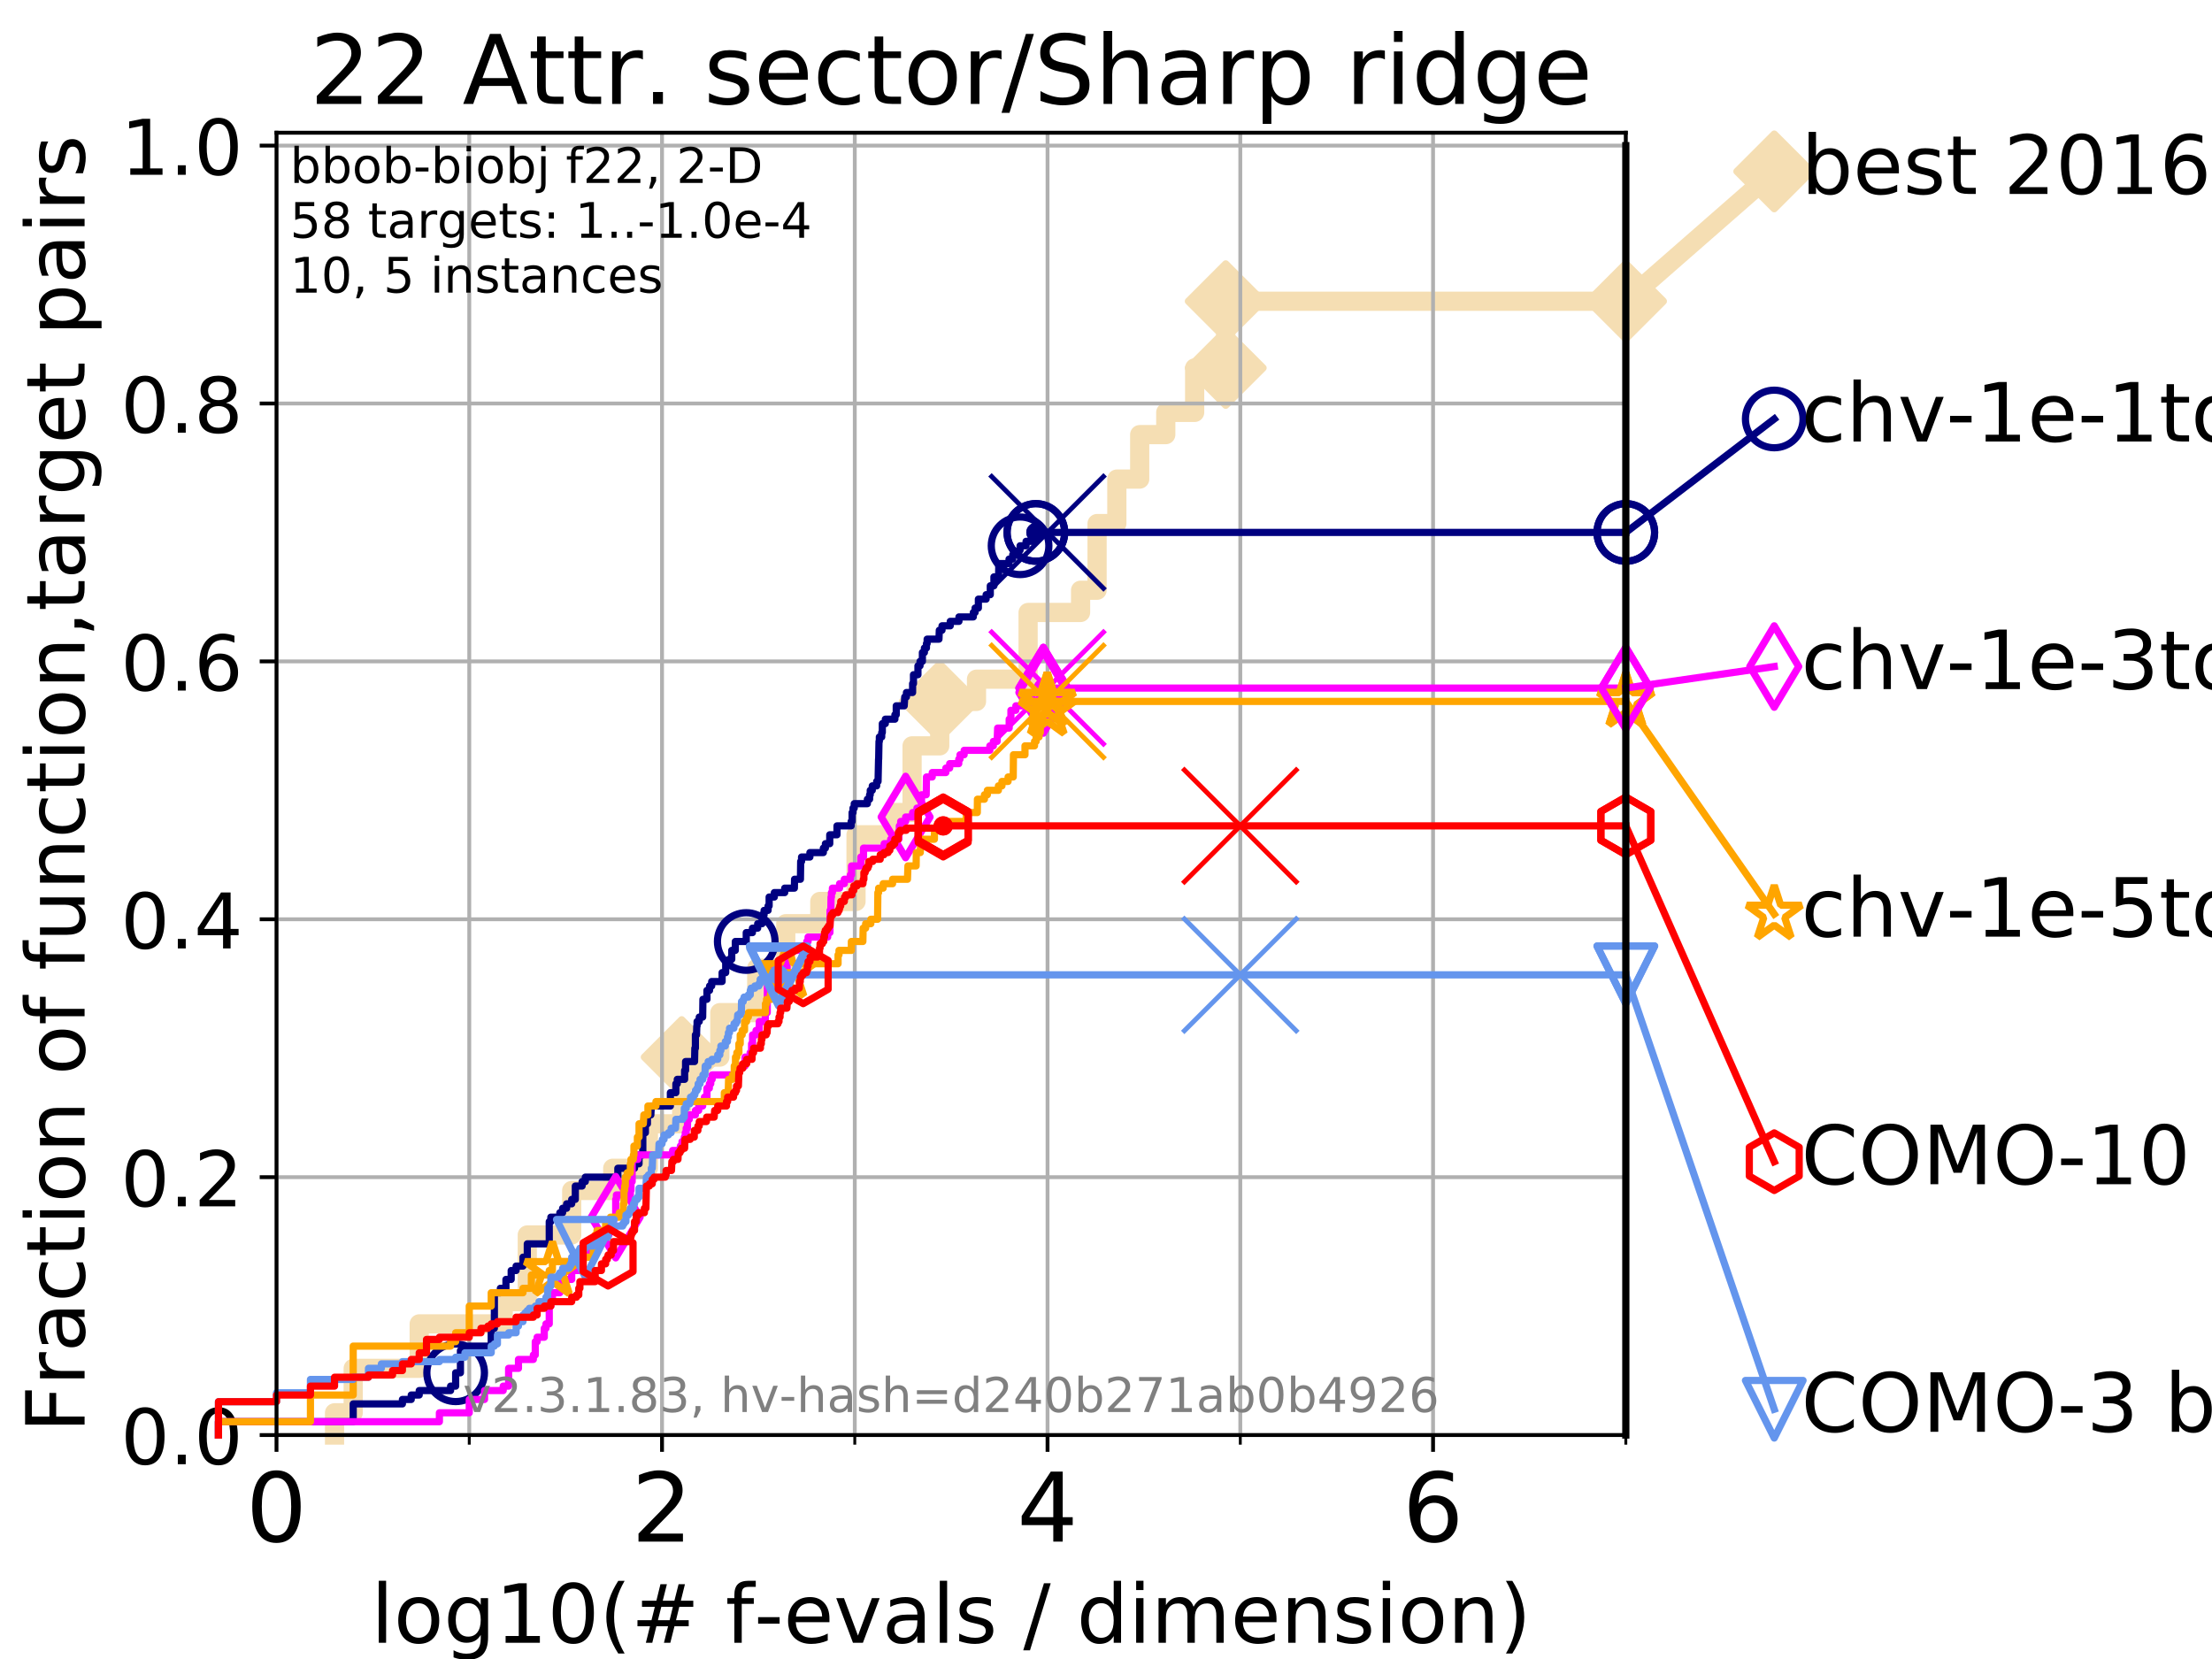 <?xml version="1.0" encoding="utf-8" standalone="no"?>
<!DOCTYPE svg PUBLIC "-//W3C//DTD SVG 1.1//EN"
  "http://www.w3.org/Graphics/SVG/1.1/DTD/svg11.dtd">
<!-- Created with matplotlib (https://matplotlib.org/) -->
<svg height="345.6pt" version="1.1" viewBox="0 0 460.8 345.6" width="460.8pt" xmlns="http://www.w3.org/2000/svg" xmlns:xlink="http://www.w3.org/1999/xlink">
 <defs>
  <style type="text/css">
*{stroke-linecap:butt;stroke-linejoin:round;}
  </style>
 </defs>
 <g id="figure_1">
  <g id="patch_1">
   <path d="M 0 345.6 
L 460.8 345.6 
L 460.8 0 
L 0 0 
z
" style="fill:#ffffff;"/>
  </g>
  <g id="axes_1">
   <g id="patch_2">
    <path d="M 57.6 298.944 
L 338.688 298.944 
L 338.688 27.648 
L 57.6 27.648 
z
" style="fill:#ffffff;"/>
   </g>
   <g id="line2d_1">
    <path d="M 69.688 298.944 
L 69.688 294.313 
L 73.579 294.313 
L 73.579 285.05 
L 87.33 285.05 
L 87.33 275.788 
L 104.826 275.788 
L 104.826 271.157 
L 109.843 271.157 
L 109.843 257.263 
L 119.097 257.263 
L 119.097 248.001 
L 127.643 248.001 
L 127.643 243.37 
L 135.077 243.37 
L 135.077 234.107 
L 142.01 234.107 
L 142.01 220.214 
L 149.955 220.214 
L 149.955 210.951 
L 157.642 210.951 
L 157.642 201.689 
L 163.689 201.689 
L 163.689 192.426 
L 170.78 192.426 
L 170.78 187.795 
L 178.326 187.795 
L 178.326 173.901 
L 185.905 173.901 
L 185.905 169.27 
L 190.001 169.27 
L 190.001 155.377 
L 195.765 155.377 
L 195.765 146.114 
L 203.422 146.114 
L 203.422 141.483 
L 214.173 141.483 
L 214.173 127.589 
L 225.104 127.589 
L 225.104 122.958 
L 228.54 122.958 
L 228.54 109.065 
L 232.658 109.065 
L 232.658 99.802 
L 237.42 99.802 
L 237.42 90.54 
L 242.851 90.54 
L 242.851 85.909 
L 248.868 85.909 
L 248.868 76.646 
L 255.341 76.646 
L 255.341 62.753 
L 338.688 62.753 
" style="fill:none;stroke:#f5deb3;stroke-linecap:square;stroke-width:4;"/>
   </g>
   <g id="line2d_2">
    <defs>
     <path d="M 0 7.778 
L 7.778 0 
L 0 -7.778 
L -7.778 0 
z
" id="m5b8f57ba9f" style="stroke:#f5deb3;stroke-linejoin:miter;stroke-width:1.5;"/>
    </defs>
    <g>
     <use style="fill:#f5deb3;stroke:#f5deb3;stroke-linejoin:miter;stroke-width:1.5;" x="142.01" xlink:href="#m5b8f57ba9f" y="220.214"/>
     <use style="fill:#f5deb3;stroke:#f5deb3;stroke-linejoin:miter;stroke-width:1.5;" x="195.765" xlink:href="#m5b8f57ba9f" y="146.114"/>
     <use style="fill:#f5deb3;stroke:#f5deb3;stroke-linejoin:miter;stroke-width:1.5;" x="255.341" xlink:href="#m5b8f57ba9f" y="76.646"/>
     <use style="fill:#f5deb3;stroke:#f5deb3;stroke-linejoin:miter;stroke-width:1.5;" x="255.341" xlink:href="#m5b8f57ba9f" y="62.753"/>
     <use style="fill:#f5deb3;stroke:#f5deb3;stroke-linejoin:miter;stroke-width:1.5;" x="338.688" xlink:href="#m5b8f57ba9f" y="62.753"/>
    </g>
   </g>
   <g id="line2d_3">
    <path style="fill:none;stroke:#f5deb3;stroke-linecap:square;stroke-width:4;"/>
    <g/>
   </g>
   <g id="line2d_4">
    <path d="M 338.688 62.753 
L 369.608 35.706 
" style="fill:none;stroke:#f5deb3;stroke-linecap:square;stroke-width:4;"/>
    <g>
     <use style="fill:#f5deb3;stroke:#f5deb3;stroke-linejoin:miter;stroke-width:1.5;" x="338.688" xlink:href="#m5b8f57ba9f" y="62.753"/>
     <use style="fill:#f5deb3;stroke:#f5deb3;stroke-linejoin:miter;stroke-width:1.5;" x="369.608" xlink:href="#m5b8f57ba9f" y="35.706"/>
    </g>
   </g>
   <g id="matplotlib.axis_1">
    <g id="xtick_1">
     <g id="line2d_5">
      <path clip-path="url(#p331b152102)" d="M 57.6 298.944 
L 57.6 27.648 
" style="fill:none;stroke:#b0b0b0;stroke-linecap:square;stroke-width:0.8;"/>
     </g>
     <g id="line2d_6">
      <defs>
       <path d="M 0 0 
L 0 3.5 
" id="m402a6765f7" style="stroke:#000000;stroke-width:0.8;"/>
      </defs>
      <g>
       <use style="stroke:#000000;stroke-width:0.8;" x="57.6" xlink:href="#m402a6765f7" y="298.944"/>
      </g>
     </g>
     <g id="text_1">
      <!-- 0 -->
      <defs>
       <path d="M 31.781 66.406 
Q 24.172 66.406 20.328 58.906 
Q 16.5 51.422 16.5 36.375 
Q 16.5 21.391 20.328 13.891 
Q 24.172 6.391 31.781 6.391 
Q 39.453 6.391 43.281 13.891 
Q 47.125 21.391 47.125 36.375 
Q 47.125 51.422 43.281 58.906 
Q 39.453 66.406 31.781 66.406 
z
M 31.781 74.219 
Q 44.047 74.219 50.516 64.516 
Q 56.984 54.828 56.984 36.375 
Q 56.984 17.969 50.516 8.266 
Q 44.047 -1.422 31.781 -1.422 
Q 19.531 -1.422 13.062 8.266 
Q 6.594 17.969 6.594 36.375 
Q 6.594 54.828 13.062 64.516 
Q 19.531 74.219 31.781 74.219 
z
" id="DejaVuSans-48"/>
      </defs>
      <g transform="translate(51.237 321.141)scale(0.2 -0.2)">
       <use xlink:href="#DejaVuSans-48"/>
      </g>
     </g>
    </g>
    <g id="xtick_2">
     <g id="line2d_7">
      <path clip-path="url(#p331b152102)" d="M 137.911 298.944 
L 137.911 27.648 
" style="fill:none;stroke:#b0b0b0;stroke-linecap:square;stroke-width:0.8;"/>
     </g>
     <g id="line2d_8">
      <g>
       <use style="stroke:#000000;stroke-width:0.8;" x="137.911" xlink:href="#m402a6765f7" y="298.944"/>
      </g>
     </g>
     <g id="text_2">
      <!-- 2 -->
      <defs>
       <path d="M 19.188 8.297 
L 53.609 8.297 
L 53.609 0 
L 7.328 0 
L 7.328 8.297 
Q 12.938 14.109 22.625 23.891 
Q 32.328 33.688 34.812 36.531 
Q 39.547 41.844 41.422 45.531 
Q 43.312 49.219 43.312 52.781 
Q 43.312 58.594 39.234 62.25 
Q 35.156 65.922 28.609 65.922 
Q 23.969 65.922 18.812 64.312 
Q 13.672 62.703 7.812 59.422 
L 7.812 69.391 
Q 13.766 71.781 18.938 73 
Q 24.125 74.219 28.422 74.219 
Q 39.75 74.219 46.484 68.547 
Q 53.219 62.891 53.219 53.422 
Q 53.219 48.922 51.531 44.891 
Q 49.859 40.875 45.406 35.406 
Q 44.188 33.984 37.641 27.219 
Q 31.109 20.453 19.188 8.297 
z
" id="DejaVuSans-50"/>
      </defs>
      <g transform="translate(131.548 321.141)scale(0.2 -0.2)">
       <use xlink:href="#DejaVuSans-50"/>
      </g>
     </g>
    </g>
    <g id="xtick_3">
     <g id="line2d_9">
      <path clip-path="url(#p331b152102)" d="M 218.222 298.944 
L 218.222 27.648 
" style="fill:none;stroke:#b0b0b0;stroke-linecap:square;stroke-width:0.8;"/>
     </g>
     <g id="line2d_10">
      <g>
       <use style="stroke:#000000;stroke-width:0.8;" x="218.222" xlink:href="#m402a6765f7" y="298.944"/>
      </g>
     </g>
     <g id="text_3">
      <!-- 4 -->
      <defs>
       <path d="M 37.797 64.312 
L 12.891 25.391 
L 37.797 25.391 
z
M 35.203 72.906 
L 47.609 72.906 
L 47.609 25.391 
L 58.016 25.391 
L 58.016 17.188 
L 47.609 17.188 
L 47.609 0 
L 37.797 0 
L 37.797 17.188 
L 4.891 17.188 
L 4.891 26.703 
z
" id="DejaVuSans-52"/>
      </defs>
      <g transform="translate(211.859 321.141)scale(0.2 -0.2)">
       <use xlink:href="#DejaVuSans-52"/>
      </g>
     </g>
    </g>
    <g id="xtick_4">
     <g id="line2d_11">
      <path clip-path="url(#p331b152102)" d="M 298.533 298.944 
L 298.533 27.648 
" style="fill:none;stroke:#b0b0b0;stroke-linecap:square;stroke-width:0.8;"/>
     </g>
     <g id="line2d_12">
      <g>
       <use style="stroke:#000000;stroke-width:0.8;" x="298.533" xlink:href="#m402a6765f7" y="298.944"/>
      </g>
     </g>
     <g id="text_4">
      <!-- 6 -->
      <defs>
       <path d="M 33.016 40.375 
Q 26.375 40.375 22.484 35.828 
Q 18.609 31.297 18.609 23.391 
Q 18.609 15.531 22.484 10.953 
Q 26.375 6.391 33.016 6.391 
Q 39.656 6.391 43.531 10.953 
Q 47.406 15.531 47.406 23.391 
Q 47.406 31.297 43.531 35.828 
Q 39.656 40.375 33.016 40.375 
z
M 52.594 71.297 
L 52.594 62.312 
Q 48.875 64.062 45.094 64.984 
Q 41.312 65.922 37.594 65.922 
Q 27.828 65.922 22.672 59.328 
Q 17.531 52.734 16.797 39.406 
Q 19.672 43.656 24.016 45.922 
Q 28.375 48.188 33.594 48.188 
Q 44.578 48.188 50.953 41.516 
Q 57.328 34.859 57.328 23.391 
Q 57.328 12.156 50.688 5.359 
Q 44.047 -1.422 33.016 -1.422 
Q 20.359 -1.422 13.672 8.266 
Q 6.984 17.969 6.984 36.375 
Q 6.984 53.656 15.188 63.938 
Q 23.391 74.219 37.203 74.219 
Q 40.922 74.219 44.703 73.484 
Q 48.484 72.75 52.594 71.297 
z
" id="DejaVuSans-54"/>
      </defs>
      <g transform="translate(292.17 321.141)scale(0.2 -0.2)">
       <use xlink:href="#DejaVuSans-54"/>
      </g>
     </g>
    </g>
    <g id="xtick_5">
     <g id="line2d_13">
      <path clip-path="url(#p331b152102)" d="M 97.755 298.944 
L 97.755 27.648 
" style="fill:none;stroke:#b0b0b0;stroke-linecap:square;stroke-width:0.8;"/>
     </g>
     <g id="line2d_14">
      <defs>
       <path d="M 0 0 
L 0 2 
" id="m5b167ada68" style="stroke:#000000;stroke-width:0.6;"/>
      </defs>
      <g>
       <use style="stroke:#000000;stroke-width:0.6;" x="97.755" xlink:href="#m5b167ada68" y="298.944"/>
      </g>
     </g>
    </g>
    <g id="xtick_6">
     <g id="line2d_15">
      <path clip-path="url(#p331b152102)" d="M 178.066 298.944 
L 178.066 27.648 
" style="fill:none;stroke:#b0b0b0;stroke-linecap:square;stroke-width:0.8;"/>
     </g>
     <g id="line2d_16">
      <g>
       <use style="stroke:#000000;stroke-width:0.6;" x="178.066" xlink:href="#m5b167ada68" y="298.944"/>
      </g>
     </g>
    </g>
    <g id="xtick_7">
     <g id="line2d_17">
      <path clip-path="url(#p331b152102)" d="M 258.377 298.944 
L 258.377 27.648 
" style="fill:none;stroke:#b0b0b0;stroke-linecap:square;stroke-width:0.8;"/>
     </g>
     <g id="line2d_18">
      <g>
       <use style="stroke:#000000;stroke-width:0.6;" x="258.377" xlink:href="#m5b167ada68" y="298.944"/>
      </g>
     </g>
    </g>
    <g id="xtick_8">
     <g id="line2d_19">
      <path clip-path="url(#p331b152102)" d="M 338.688 298.944 
L 338.688 27.648 
" style="fill:none;stroke:#b0b0b0;stroke-linecap:square;stroke-width:0.8;"/>
     </g>
     <g id="line2d_20">
      <g>
       <use style="stroke:#000000;stroke-width:0.6;" x="338.688" xlink:href="#m5b167ada68" y="298.944"/>
      </g>
     </g>
    </g>
    <g id="text_5">
     <!-- log10(# f-evals / dimension) -->
     <defs>
      <path d="M 9.422 75.984 
L 18.406 75.984 
L 18.406 0 
L 9.422 0 
z
" id="DejaVuSans-108"/>
      <path d="M 30.609 48.391 
Q 23.391 48.391 19.188 42.75 
Q 14.984 37.109 14.984 27.297 
Q 14.984 17.484 19.156 11.844 
Q 23.344 6.203 30.609 6.203 
Q 37.797 6.203 41.984 11.859 
Q 46.188 17.531 46.188 27.297 
Q 46.188 37.016 41.984 42.703 
Q 37.797 48.391 30.609 48.391 
z
M 30.609 56 
Q 42.328 56 49.016 48.375 
Q 55.719 40.766 55.719 27.297 
Q 55.719 13.875 49.016 6.219 
Q 42.328 -1.422 30.609 -1.422 
Q 18.844 -1.422 12.172 6.219 
Q 5.516 13.875 5.516 27.297 
Q 5.516 40.766 12.172 48.375 
Q 18.844 56 30.609 56 
z
" id="DejaVuSans-111"/>
      <path d="M 45.406 27.984 
Q 45.406 37.75 41.375 43.109 
Q 37.359 48.484 30.078 48.484 
Q 22.859 48.484 18.828 43.109 
Q 14.797 37.75 14.797 27.984 
Q 14.797 18.266 18.828 12.891 
Q 22.859 7.516 30.078 7.516 
Q 37.359 7.516 41.375 12.891 
Q 45.406 18.266 45.406 27.984 
z
M 54.391 6.781 
Q 54.391 -7.172 48.188 -13.984 
Q 42 -20.797 29.203 -20.797 
Q 24.469 -20.797 20.266 -20.094 
Q 16.062 -19.391 12.109 -17.922 
L 12.109 -9.188 
Q 16.062 -11.328 19.922 -12.344 
Q 23.781 -13.375 27.781 -13.375 
Q 36.625 -13.375 41.016 -8.766 
Q 45.406 -4.156 45.406 5.172 
L 45.406 9.625 
Q 42.625 4.781 38.281 2.391 
Q 33.938 0 27.875 0 
Q 17.828 0 11.672 7.656 
Q 5.516 15.328 5.516 27.984 
Q 5.516 40.672 11.672 48.328 
Q 17.828 56 27.875 56 
Q 33.938 56 38.281 53.609 
Q 42.625 51.219 45.406 46.391 
L 45.406 54.688 
L 54.391 54.688 
z
" id="DejaVuSans-103"/>
      <path d="M 12.406 8.297 
L 28.516 8.297 
L 28.516 63.922 
L 10.984 60.406 
L 10.984 69.391 
L 28.422 72.906 
L 38.281 72.906 
L 38.281 8.297 
L 54.391 8.297 
L 54.391 0 
L 12.406 0 
z
" id="DejaVuSans-49"/>
      <path d="M 31 75.875 
Q 24.469 64.656 21.281 53.656 
Q 18.109 42.672 18.109 31.391 
Q 18.109 20.125 21.312 9.062 
Q 24.516 -2 31 -13.188 
L 23.188 -13.188 
Q 15.875 -1.703 12.234 9.375 
Q 8.594 20.453 8.594 31.391 
Q 8.594 42.281 12.203 53.312 
Q 15.828 64.359 23.188 75.875 
z
" id="DejaVuSans-40"/>
      <path d="M 51.125 44 
L 36.922 44 
L 32.812 27.688 
L 47.125 27.688 
z
M 43.797 71.781 
L 38.719 51.516 
L 52.984 51.516 
L 58.109 71.781 
L 65.922 71.781 
L 60.891 51.516 
L 76.125 51.516 
L 76.125 44 
L 58.984 44 
L 54.984 27.688 
L 70.516 27.688 
L 70.516 20.219 
L 53.078 20.219 
L 48 0 
L 40.188 0 
L 45.219 20.219 
L 30.906 20.219 
L 25.875 0 
L 18.016 0 
L 23.094 20.219 
L 7.719 20.219 
L 7.719 27.688 
L 24.906 27.688 
L 29 44 
L 13.281 44 
L 13.281 51.516 
L 30.906 51.516 
L 35.891 71.781 
z
" id="DejaVuSans-35"/>
      <path id="DejaVuSans-32"/>
      <path d="M 37.109 75.984 
L 37.109 68.5 
L 28.516 68.5 
Q 23.688 68.5 21.797 66.547 
Q 19.922 64.594 19.922 59.516 
L 19.922 54.688 
L 34.719 54.688 
L 34.719 47.703 
L 19.922 47.703 
L 19.922 0 
L 10.891 0 
L 10.891 47.703 
L 2.297 47.703 
L 2.297 54.688 
L 10.891 54.688 
L 10.891 58.5 
Q 10.891 67.625 15.141 71.797 
Q 19.391 75.984 28.609 75.984 
z
" id="DejaVuSans-102"/>
      <path d="M 4.891 31.391 
L 31.203 31.391 
L 31.203 23.391 
L 4.891 23.391 
z
" id="DejaVuSans-45"/>
      <path d="M 56.203 29.594 
L 56.203 25.203 
L 14.891 25.203 
Q 15.484 15.922 20.484 11.062 
Q 25.484 6.203 34.422 6.203 
Q 39.594 6.203 44.453 7.469 
Q 49.312 8.734 54.109 11.281 
L 54.109 2.781 
Q 49.266 0.734 44.188 -0.344 
Q 39.109 -1.422 33.891 -1.422 
Q 20.797 -1.422 13.156 6.188 
Q 5.516 13.812 5.516 26.812 
Q 5.516 40.234 12.766 48.109 
Q 20.016 56 32.328 56 
Q 43.359 56 49.781 48.891 
Q 56.203 41.797 56.203 29.594 
z
M 47.219 32.234 
Q 47.125 39.594 43.094 43.984 
Q 39.062 48.391 32.422 48.391 
Q 24.906 48.391 20.391 44.141 
Q 15.875 39.891 15.188 32.172 
z
" id="DejaVuSans-101"/>
      <path d="M 2.984 54.688 
L 12.5 54.688 
L 29.594 8.797 
L 46.688 54.688 
L 56.203 54.688 
L 35.688 0 
L 23.484 0 
z
" id="DejaVuSans-118"/>
      <path d="M 34.281 27.484 
Q 23.391 27.484 19.188 25 
Q 14.984 22.516 14.984 16.5 
Q 14.984 11.719 18.141 8.906 
Q 21.297 6.109 26.703 6.109 
Q 34.188 6.109 38.703 11.406 
Q 43.219 16.703 43.219 25.484 
L 43.219 27.484 
z
M 52.203 31.203 
L 52.203 0 
L 43.219 0 
L 43.219 8.297 
Q 40.141 3.328 35.547 0.953 
Q 30.953 -1.422 24.312 -1.422 
Q 15.922 -1.422 10.953 3.297 
Q 6 8.016 6 15.922 
Q 6 25.141 12.172 29.828 
Q 18.359 34.516 30.609 34.516 
L 43.219 34.516 
L 43.219 35.406 
Q 43.219 41.609 39.141 45 
Q 35.062 48.391 27.688 48.391 
Q 23 48.391 18.547 47.266 
Q 14.109 46.141 10.016 43.891 
L 10.016 52.203 
Q 14.938 54.109 19.578 55.047 
Q 24.219 56 28.609 56 
Q 40.484 56 46.344 49.844 
Q 52.203 43.703 52.203 31.203 
z
" id="DejaVuSans-97"/>
      <path d="M 44.281 53.078 
L 44.281 44.578 
Q 40.484 46.531 36.375 47.5 
Q 32.281 48.484 27.875 48.484 
Q 21.188 48.484 17.844 46.438 
Q 14.5 44.391 14.5 40.281 
Q 14.5 37.156 16.891 35.375 
Q 19.281 33.594 26.516 31.984 
L 29.594 31.297 
Q 39.156 29.25 43.188 25.516 
Q 47.219 21.781 47.219 15.094 
Q 47.219 7.469 41.188 3.016 
Q 35.156 -1.422 24.609 -1.422 
Q 20.219 -1.422 15.453 -0.562 
Q 10.688 0.297 5.422 2 
L 5.422 11.281 
Q 10.406 8.688 15.234 7.391 
Q 20.062 6.109 24.812 6.109 
Q 31.156 6.109 34.562 8.281 
Q 37.984 10.453 37.984 14.406 
Q 37.984 18.062 35.516 20.016 
Q 33.062 21.969 24.703 23.781 
L 21.578 24.516 
Q 13.234 26.266 9.516 29.906 
Q 5.812 33.547 5.812 39.891 
Q 5.812 47.609 11.281 51.797 
Q 16.75 56 26.812 56 
Q 31.781 56 36.172 55.266 
Q 40.578 54.547 44.281 53.078 
z
" id="DejaVuSans-115"/>
      <path d="M 25.391 72.906 
L 33.688 72.906 
L 8.297 -9.281 
L 0 -9.281 
z
" id="DejaVuSans-47"/>
      <path d="M 45.406 46.391 
L 45.406 75.984 
L 54.391 75.984 
L 54.391 0 
L 45.406 0 
L 45.406 8.203 
Q 42.578 3.328 38.25 0.953 
Q 33.938 -1.422 27.875 -1.422 
Q 17.969 -1.422 11.734 6.484 
Q 5.516 14.406 5.516 27.297 
Q 5.516 40.188 11.734 48.094 
Q 17.969 56 27.875 56 
Q 33.938 56 38.25 53.625 
Q 42.578 51.266 45.406 46.391 
z
M 14.797 27.297 
Q 14.797 17.391 18.875 11.75 
Q 22.953 6.109 30.078 6.109 
Q 37.203 6.109 41.297 11.75 
Q 45.406 17.391 45.406 27.297 
Q 45.406 37.203 41.297 42.844 
Q 37.203 48.484 30.078 48.484 
Q 22.953 48.484 18.875 42.844 
Q 14.797 37.203 14.797 27.297 
z
" id="DejaVuSans-100"/>
      <path d="M 9.422 54.688 
L 18.406 54.688 
L 18.406 0 
L 9.422 0 
z
M 9.422 75.984 
L 18.406 75.984 
L 18.406 64.594 
L 9.422 64.594 
z
" id="DejaVuSans-105"/>
      <path d="M 52 44.188 
Q 55.375 50.25 60.062 53.125 
Q 64.75 56 71.094 56 
Q 79.641 56 84.281 50.016 
Q 88.922 44.047 88.922 33.016 
L 88.922 0 
L 79.891 0 
L 79.891 32.719 
Q 79.891 40.578 77.094 44.375 
Q 74.312 48.188 68.609 48.188 
Q 61.625 48.188 57.562 43.547 
Q 53.516 38.922 53.516 30.906 
L 53.516 0 
L 44.484 0 
L 44.484 32.719 
Q 44.484 40.625 41.703 44.406 
Q 38.922 48.188 33.109 48.188 
Q 26.219 48.188 22.156 43.531 
Q 18.109 38.875 18.109 30.906 
L 18.109 0 
L 9.078 0 
L 9.078 54.688 
L 18.109 54.688 
L 18.109 46.188 
Q 21.188 51.219 25.484 53.609 
Q 29.781 56 35.688 56 
Q 41.656 56 45.828 52.969 
Q 50 49.953 52 44.188 
z
" id="DejaVuSans-109"/>
      <path d="M 54.891 33.016 
L 54.891 0 
L 45.906 0 
L 45.906 32.719 
Q 45.906 40.484 42.875 44.328 
Q 39.844 48.188 33.797 48.188 
Q 26.516 48.188 22.312 43.547 
Q 18.109 38.922 18.109 30.906 
L 18.109 0 
L 9.078 0 
L 9.078 54.688 
L 18.109 54.688 
L 18.109 46.188 
Q 21.344 51.125 25.703 53.562 
Q 30.078 56 35.797 56 
Q 45.219 56 50.047 50.172 
Q 54.891 44.344 54.891 33.016 
z
" id="DejaVuSans-110"/>
      <path d="M 8.016 75.875 
L 15.828 75.875 
Q 23.141 64.359 26.781 53.312 
Q 30.422 42.281 30.422 31.391 
Q 30.422 20.453 26.781 9.375 
Q 23.141 -1.703 15.828 -13.188 
L 8.016 -13.188 
Q 14.5 -2 17.703 9.062 
Q 20.906 20.125 20.906 31.391 
Q 20.906 42.672 17.703 53.656 
Q 14.5 64.656 8.016 75.875 
z
" id="DejaVuSans-41"/>
     </defs>
     <g transform="translate(77.303 342.218)scale(0.17 -0.17)">
      <use xlink:href="#DejaVuSans-108"/>
      <use x="27.783" xlink:href="#DejaVuSans-111"/>
      <use x="88.965" xlink:href="#DejaVuSans-103"/>
      <use x="152.441" xlink:href="#DejaVuSans-49"/>
      <use x="216.064" xlink:href="#DejaVuSans-48"/>
      <use x="279.688" xlink:href="#DejaVuSans-40"/>
      <use x="318.701" xlink:href="#DejaVuSans-35"/>
      <use x="402.49" xlink:href="#DejaVuSans-32"/>
      <use x="434.277" xlink:href="#DejaVuSans-102"/>
      <use x="469.404" xlink:href="#DejaVuSans-45"/>
      <use x="505.488" xlink:href="#DejaVuSans-101"/>
      <use x="567.012" xlink:href="#DejaVuSans-118"/>
      <use x="626.191" xlink:href="#DejaVuSans-97"/>
      <use x="687.471" xlink:href="#DejaVuSans-108"/>
      <use x="715.254" xlink:href="#DejaVuSans-115"/>
      <use x="767.354" xlink:href="#DejaVuSans-32"/>
      <use x="799.141" xlink:href="#DejaVuSans-47"/>
      <use x="832.832" xlink:href="#DejaVuSans-32"/>
      <use x="864.619" xlink:href="#DejaVuSans-100"/>
      <use x="928.096" xlink:href="#DejaVuSans-105"/>
      <use x="955.879" xlink:href="#DejaVuSans-109"/>
      <use x="1053.291" xlink:href="#DejaVuSans-101"/>
      <use x="1114.814" xlink:href="#DejaVuSans-110"/>
      <use x="1178.193" xlink:href="#DejaVuSans-115"/>
      <use x="1230.293" xlink:href="#DejaVuSans-105"/>
      <use x="1258.076" xlink:href="#DejaVuSans-111"/>
      <use x="1319.258" xlink:href="#DejaVuSans-110"/>
      <use x="1382.637" xlink:href="#DejaVuSans-41"/>
     </g>
    </g>
   </g>
   <g id="matplotlib.axis_2">
    <g id="ytick_1">
     <g id="line2d_21">
      <path clip-path="url(#p331b152102)" d="M 57.6 298.944 
L 338.688 298.944 
" style="fill:none;stroke:#b0b0b0;stroke-linecap:square;stroke-width:0.8;"/>
     </g>
     <g id="line2d_22">
      <defs>
       <path d="M 0 0 
L -3.5 0 
" id="me724505500" style="stroke:#000000;stroke-width:0.8;"/>
      </defs>
      <g>
       <use style="stroke:#000000;stroke-width:0.8;" x="57.6" xlink:href="#me724505500" y="298.944"/>
      </g>
     </g>
     <g id="text_6">
      <!-- 0.0 -->
      <defs>
       <path d="M 10.688 12.406 
L 21 12.406 
L 21 0 
L 10.688 0 
z
" id="DejaVuSans-46"/>
      </defs>
      <g transform="translate(25.155 305.023)scale(0.16 -0.16)">
       <use xlink:href="#DejaVuSans-48"/>
       <use x="63.623" xlink:href="#DejaVuSans-46"/>
       <use x="95.41" xlink:href="#DejaVuSans-48"/>
      </g>
     </g>
    </g>
    <g id="ytick_2">
     <g id="line2d_23">
      <path clip-path="url(#p331b152102)" d="M 57.6 245.222 
L 338.688 245.222 
" style="fill:none;stroke:#b0b0b0;stroke-linecap:square;stroke-width:0.8;"/>
     </g>
     <g id="line2d_24">
      <g>
       <use style="stroke:#000000;stroke-width:0.8;" x="57.6" xlink:href="#me724505500" y="245.222"/>
      </g>
     </g>
     <g id="text_7">
      <!-- 0.2 -->
      <g transform="translate(25.155 251.301)scale(0.16 -0.16)">
       <use xlink:href="#DejaVuSans-48"/>
       <use x="63.623" xlink:href="#DejaVuSans-46"/>
       <use x="95.41" xlink:href="#DejaVuSans-50"/>
      </g>
     </g>
    </g>
    <g id="ytick_3">
     <g id="line2d_25">
      <path clip-path="url(#p331b152102)" d="M 57.6 191.5 
L 338.688 191.5 
" style="fill:none;stroke:#b0b0b0;stroke-linecap:square;stroke-width:0.8;"/>
     </g>
     <g id="line2d_26">
      <g>
       <use style="stroke:#000000;stroke-width:0.8;" x="57.6" xlink:href="#me724505500" y="191.5"/>
      </g>
     </g>
     <g id="text_8">
      <!-- 0.4 -->
      <g transform="translate(25.155 197.579)scale(0.16 -0.16)">
       <use xlink:href="#DejaVuSans-48"/>
       <use x="63.623" xlink:href="#DejaVuSans-46"/>
       <use x="95.41" xlink:href="#DejaVuSans-52"/>
      </g>
     </g>
    </g>
    <g id="ytick_4">
     <g id="line2d_27">
      <path clip-path="url(#p331b152102)" d="M 57.6 137.778 
L 338.688 137.778 
" style="fill:none;stroke:#b0b0b0;stroke-linecap:square;stroke-width:0.8;"/>
     </g>
     <g id="line2d_28">
      <g>
       <use style="stroke:#000000;stroke-width:0.8;" x="57.6" xlink:href="#me724505500" y="137.778"/>
      </g>
     </g>
     <g id="text_9">
      <!-- 0.6 -->
      <g transform="translate(25.155 143.857)scale(0.16 -0.16)">
       <use xlink:href="#DejaVuSans-48"/>
       <use x="63.623" xlink:href="#DejaVuSans-46"/>
       <use x="95.41" xlink:href="#DejaVuSans-54"/>
      </g>
     </g>
    </g>
    <g id="ytick_5">
     <g id="line2d_29">
      <path clip-path="url(#p331b152102)" d="M 57.6 84.056 
L 338.688 84.056 
" style="fill:none;stroke:#b0b0b0;stroke-linecap:square;stroke-width:0.8;"/>
     </g>
     <g id="line2d_30">
      <g>
       <use style="stroke:#000000;stroke-width:0.8;" x="57.6" xlink:href="#me724505500" y="84.056"/>
      </g>
     </g>
     <g id="text_10">
      <!-- 0.8 -->
      <defs>
       <path d="M 31.781 34.625 
Q 24.75 34.625 20.719 30.859 
Q 16.703 27.094 16.703 20.516 
Q 16.703 13.922 20.719 10.156 
Q 24.75 6.391 31.781 6.391 
Q 38.812 6.391 42.859 10.172 
Q 46.922 13.969 46.922 20.516 
Q 46.922 27.094 42.891 30.859 
Q 38.875 34.625 31.781 34.625 
z
M 21.922 38.812 
Q 15.578 40.375 12.031 44.719 
Q 8.5 49.078 8.5 55.328 
Q 8.5 64.062 14.719 69.141 
Q 20.953 74.219 31.781 74.219 
Q 42.672 74.219 48.875 69.141 
Q 55.078 64.062 55.078 55.328 
Q 55.078 49.078 51.531 44.719 
Q 48 40.375 41.703 38.812 
Q 48.828 37.156 52.797 32.312 
Q 56.781 27.484 56.781 20.516 
Q 56.781 9.906 50.312 4.234 
Q 43.844 -1.422 31.781 -1.422 
Q 19.734 -1.422 13.25 4.234 
Q 6.781 9.906 6.781 20.516 
Q 6.781 27.484 10.781 32.312 
Q 14.797 37.156 21.922 38.812 
z
M 18.312 54.391 
Q 18.312 48.734 21.844 45.562 
Q 25.391 42.391 31.781 42.391 
Q 38.141 42.391 41.719 45.562 
Q 45.312 48.734 45.312 54.391 
Q 45.312 60.062 41.719 63.234 
Q 38.141 66.406 31.781 66.406 
Q 25.391 66.406 21.844 63.234 
Q 18.312 60.062 18.312 54.391 
z
" id="DejaVuSans-56"/>
      </defs>
      <g transform="translate(25.155 90.135)scale(0.16 -0.16)">
       <use xlink:href="#DejaVuSans-48"/>
       <use x="63.623" xlink:href="#DejaVuSans-46"/>
       <use x="95.41" xlink:href="#DejaVuSans-56"/>
      </g>
     </g>
    </g>
    <g id="ytick_6">
     <g id="line2d_31">
      <path clip-path="url(#p331b152102)" d="M 57.6 30.334 
L 338.688 30.334 
" style="fill:none;stroke:#b0b0b0;stroke-linecap:square;stroke-width:0.8;"/>
     </g>
     <g id="line2d_32">
      <g>
       <use style="stroke:#000000;stroke-width:0.8;" x="57.6" xlink:href="#me724505500" y="30.334"/>
      </g>
     </g>
     <g id="text_11">
      <!-- 1.0 -->
      <g transform="translate(25.155 36.413)scale(0.16 -0.16)">
       <use xlink:href="#DejaVuSans-49"/>
       <use x="63.623" xlink:href="#DejaVuSans-46"/>
       <use x="95.41" xlink:href="#DejaVuSans-48"/>
      </g>
     </g>
    </g>
    <g id="text_12">
     <!-- Fraction of function,target pairs -->
     <defs>
      <path d="M 9.812 72.906 
L 51.703 72.906 
L 51.703 64.594 
L 19.672 64.594 
L 19.672 43.109 
L 48.578 43.109 
L 48.578 34.812 
L 19.672 34.812 
L 19.672 0 
L 9.812 0 
z
" id="DejaVuSans-70"/>
      <path d="M 41.109 46.297 
Q 39.594 47.172 37.812 47.578 
Q 36.031 48 33.891 48 
Q 26.266 48 22.188 43.047 
Q 18.109 38.094 18.109 28.812 
L 18.109 0 
L 9.078 0 
L 9.078 54.688 
L 18.109 54.688 
L 18.109 46.188 
Q 20.953 51.172 25.484 53.578 
Q 30.031 56 36.531 56 
Q 37.453 56 38.578 55.875 
Q 39.703 55.766 41.062 55.516 
z
" id="DejaVuSans-114"/>
      <path d="M 48.781 52.594 
L 48.781 44.188 
Q 44.969 46.297 41.141 47.344 
Q 37.312 48.391 33.406 48.391 
Q 24.656 48.391 19.812 42.844 
Q 14.984 37.312 14.984 27.297 
Q 14.984 17.281 19.812 11.734 
Q 24.656 6.203 33.406 6.203 
Q 37.312 6.203 41.141 7.25 
Q 44.969 8.297 48.781 10.406 
L 48.781 2.094 
Q 45.016 0.344 40.984 -0.531 
Q 36.969 -1.422 32.422 -1.422 
Q 20.062 -1.422 12.781 6.344 
Q 5.516 14.109 5.516 27.297 
Q 5.516 40.672 12.859 48.328 
Q 20.219 56 33.016 56 
Q 37.156 56 41.109 55.141 
Q 45.062 54.297 48.781 52.594 
z
" id="DejaVuSans-99"/>
      <path d="M 18.312 70.219 
L 18.312 54.688 
L 36.812 54.688 
L 36.812 47.703 
L 18.312 47.703 
L 18.312 18.016 
Q 18.312 11.328 20.141 9.422 
Q 21.969 7.516 27.594 7.516 
L 36.812 7.516 
L 36.812 0 
L 27.594 0 
Q 17.188 0 13.234 3.875 
Q 9.281 7.766 9.281 18.016 
L 9.281 47.703 
L 2.688 47.703 
L 2.688 54.688 
L 9.281 54.688 
L 9.281 70.219 
z
" id="DejaVuSans-116"/>
      <path d="M 8.5 21.578 
L 8.5 54.688 
L 17.484 54.688 
L 17.484 21.922 
Q 17.484 14.156 20.5 10.266 
Q 23.531 6.391 29.594 6.391 
Q 36.859 6.391 41.078 11.031 
Q 45.312 15.672 45.312 23.688 
L 45.312 54.688 
L 54.297 54.688 
L 54.297 0 
L 45.312 0 
L 45.312 8.406 
Q 42.047 3.422 37.719 1 
Q 33.406 -1.422 27.688 -1.422 
Q 18.266 -1.422 13.375 4.438 
Q 8.5 10.297 8.5 21.578 
z
M 31.109 56 
z
" id="DejaVuSans-117"/>
      <path d="M 11.719 12.406 
L 22.016 12.406 
L 22.016 4 
L 14.016 -11.625 
L 7.719 -11.625 
L 11.719 4 
z
" id="DejaVuSans-44"/>
      <path d="M 18.109 8.203 
L 18.109 -20.797 
L 9.078 -20.797 
L 9.078 54.688 
L 18.109 54.688 
L 18.109 46.391 
Q 20.953 51.266 25.266 53.625 
Q 29.594 56 35.594 56 
Q 45.562 56 51.781 48.094 
Q 58.016 40.188 58.016 27.297 
Q 58.016 14.406 51.781 6.484 
Q 45.562 -1.422 35.594 -1.422 
Q 29.594 -1.422 25.266 0.953 
Q 20.953 3.328 18.109 8.203 
z
M 48.688 27.297 
Q 48.688 37.203 44.609 42.844 
Q 40.531 48.484 33.406 48.484 
Q 26.266 48.484 22.188 42.844 
Q 18.109 37.203 18.109 27.297 
Q 18.109 17.391 22.188 11.75 
Q 26.266 6.109 33.406 6.109 
Q 40.531 6.109 44.609 11.75 
Q 48.688 17.391 48.688 27.297 
z
" id="DejaVuSans-112"/>
     </defs>
     <g transform="translate(17.62 298.435)rotate(-90)scale(0.17 -0.17)">
      <use xlink:href="#DejaVuSans-70"/>
      <use x="57.41" xlink:href="#DejaVuSans-114"/>
      <use x="98.523" xlink:href="#DejaVuSans-97"/>
      <use x="159.803" xlink:href="#DejaVuSans-99"/>
      <use x="214.783" xlink:href="#DejaVuSans-116"/>
      <use x="253.992" xlink:href="#DejaVuSans-105"/>
      <use x="281.775" xlink:href="#DejaVuSans-111"/>
      <use x="342.957" xlink:href="#DejaVuSans-110"/>
      <use x="406.336" xlink:href="#DejaVuSans-32"/>
      <use x="438.123" xlink:href="#DejaVuSans-111"/>
      <use x="499.305" xlink:href="#DejaVuSans-102"/>
      <use x="534.51" xlink:href="#DejaVuSans-32"/>
      <use x="566.297" xlink:href="#DejaVuSans-102"/>
      <use x="601.502" xlink:href="#DejaVuSans-117"/>
      <use x="664.881" xlink:href="#DejaVuSans-110"/>
      <use x="728.26" xlink:href="#DejaVuSans-99"/>
      <use x="783.24" xlink:href="#DejaVuSans-116"/>
      <use x="822.449" xlink:href="#DejaVuSans-105"/>
      <use x="850.232" xlink:href="#DejaVuSans-111"/>
      <use x="911.414" xlink:href="#DejaVuSans-110"/>
      <use x="974.793" xlink:href="#DejaVuSans-44"/>
      <use x="1006.58" xlink:href="#DejaVuSans-116"/>
      <use x="1045.789" xlink:href="#DejaVuSans-97"/>
      <use x="1107.068" xlink:href="#DejaVuSans-114"/>
      <use x="1148.166" xlink:href="#DejaVuSans-103"/>
      <use x="1211.643" xlink:href="#DejaVuSans-101"/>
      <use x="1273.166" xlink:href="#DejaVuSans-116"/>
      <use x="1312.375" xlink:href="#DejaVuSans-32"/>
      <use x="1344.162" xlink:href="#DejaVuSans-112"/>
      <use x="1407.639" xlink:href="#DejaVuSans-97"/>
      <use x="1468.918" xlink:href="#DejaVuSans-105"/>
      <use x="1496.701" xlink:href="#DejaVuSans-114"/>
      <use x="1537.814" xlink:href="#DejaVuSans-115"/>
     </g>
    </g>
   </g>
   <g id="line2d_33">
    <defs>
     <path d="M 0 1.5 
C 0.398 1.5 0.779 1.342 1.061 1.061 
C 1.342 0.779 1.5 0.398 1.5 0 
C 1.5 -0.398 1.342 -0.779 1.061 -1.061 
C 0.779 -1.342 0.398 -1.5 0 -1.5 
C -0.398 -1.5 -0.779 -1.342 -1.061 -1.061 
C -1.342 -0.779 -1.5 -0.398 -1.5 0 
C -1.5 0.398 -1.342 0.779 -1.061 1.061 
C -0.779 1.342 -0.398 1.5 0 1.5 
z
" id="md159cdb98e" style="stroke:#f5deb3;"/>
    </defs>
    <g>
     <use style="fill:#f5deb3;stroke:#f5deb3;" x="255.341" xlink:href="#md159cdb98e" y="62.753"/>
     <use style="fill:#f5deb3;stroke:#f5deb3;" x="255.341" xlink:href="#md159cdb98e" y="62.753"/>
    </g>
   </g>
   <g id="line2d_34">
    <defs>
     <path d="M 0 1.5 
C 0.398 1.5 0.779 1.342 1.061 1.061 
C 1.342 0.779 1.5 0.398 1.5 0 
C 1.5 -0.398 1.342 -0.779 1.061 -1.061 
C 0.779 -1.342 0.398 -1.5 0 -1.5 
C -0.398 -1.5 -0.779 -1.342 -1.061 -1.061 
C -1.342 -0.779 -1.5 -0.398 -1.5 0 
C -1.5 0.398 -1.342 0.779 -1.061 1.061 
C -0.779 1.342 -0.398 1.5 0 1.5 
z
" id="m85d7ca76e0" style="stroke:#000080;"/>
    </defs>
    <g>
     <use style="fill:#000080;stroke:#000080;" x="215.793" xlink:href="#m85d7ca76e0" y="110.917"/>
     <use style="fill:#000080;stroke:#000080;" x="215.793" xlink:href="#m85d7ca76e0" y="110.917"/>
    </g>
   </g>
   <g id="line2d_35">
    <path d="M 45.512 298.944 
L 45.512 296.165 
L 73.579 296.165 
L 73.579 292.46 
L 83.83 292.46 
L 83.83 291.534 
L 85.667 291.534 
L 85.667 290.608 
L 87.33 290.608 
L 87.33 289.682 
L 93.864 289.682 
L 93.864 288.755 
L 94.921 288.755 
L 94.921 285.977 
L 95.918 285.977 
L 95.918 281.345 
L 97.755 281.345 
L 97.755 280.419 
L 102.331 280.419 
L 102.331 276.714 
L 102.989 276.714 
L 102.989 269.304 
L 104.235 269.304 
L 104.235 268.378 
L 105.398 268.378 
L 105.398 266.526 
L 106.489 266.526 
L 106.489 264.673 
L 107.515 264.673 
L 107.515 263.747 
L 108.949 263.747 
L 108.949 261.894 
L 109.843 261.894 
L 109.843 259.116 
L 114.419 259.116 
L 114.419 254.484 
L 114.751 254.484 
L 114.751 253.558 
L 116.621 253.558 
L 116.621 252.632 
L 117.203 252.632 
L 117.203 251.706 
L 118.04 251.706 
L 118.04 250.779 
L 119.097 250.779 
L 119.097 249.853 
L 119.85 249.853 
L 119.85 247.075 
L 121.265 247.075 
L 121.265 246.148 
L 121.931 246.148 
L 121.931 245.222 
L 128.709 245.222 
L 128.709 243.37 
L 132.182 243.37 
L 132.182 242.443 
L 133.125 242.443 
L 133.125 240.591 
L 133.91 240.591 
L 133.91 235.96 
L 134.45 235.96 
L 134.45 234.107 
L 134.87 234.107 
L 134.87 232.255 
L 135.582 232.255 
L 135.682 230.402 
L 139.652 230.402 
L 139.652 227.623 
L 140.797 227.623 
L 140.797 225.771 
L 141.09 225.771 
L 141.09 224.845 
L 142.62 224.845 
L 142.62 222.992 
L 142.818 222.992 
L 142.818 221.14 
L 144.689 221.14 
L 144.748 218.361 
L 144.865 218.361 
L 144.865 215.582 
L 145.098 215.582 
L 145.155 213.73 
L 145.213 213.73 
L 145.213 212.804 
L 145.666 212.804 
L 145.666 211.877 
L 146.378 211.877 
L 146.431 208.172 
L 147.267 208.172 
L 147.267 206.32 
L 147.819 206.32 
L 147.819 205.394 
L 148.258 205.394 
L 148.258 204.467 
L 150.429 204.467 
L 150.429 202.615 
L 151.179 202.615 
L 151.179 200.762 
L 151.897 200.762 
L 151.897 199.836 
L 152.436 199.836 
L 152.436 197.984 
L 153.178 197.984 
L 153.178 196.131 
L 155.457 196.131 
L 155.457 194.279 
L 156.747 194.279 
L 156.747 193.353 
L 157.837 193.353 
L 157.837 192.426 
L 158.758 192.426 
L 158.758 190.574 
L 159.176 190.574 
L 159.176 189.648 
L 160.006 189.648 
L 160.006 188.721 
L 160.225 188.721 
L 160.225 186.869 
L 161.307 186.869 
L 161.307 185.943 
L 163.469 185.943 
L 163.469 185.016 
L 165.483 185.016 
L 165.519 183.164 
L 166.746 183.164 
L 166.796 179.459 
L 166.978 179.459 
L 166.978 178.533 
L 168.716 178.533 
L 168.716 177.606 
L 171.519 177.606 
L 171.519 176.68 
L 171.946 176.68 
L 171.946 175.754 
L 172.851 175.754 
L 172.851 173.901 
L 174.359 173.901 
L 174.359 172.049 
L 177.309 172.049 
L 177.309 171.123 
L 177.508 171.123 
L 177.508 169.27 
L 177.696 169.27 
L 177.696 168.344 
L 177.953 168.344 
L 177.953 167.418 
L 180.692 167.418 
L 180.692 166.492 
L 181.151 166.492 
L 181.151 165.565 
L 181.289 165.565 
L 181.289 164.639 
L 181.712 164.639 
L 181.712 163.713 
L 182.622 163.713 
L 182.622 162.787 
L 182.915 162.787 
L 183.02 158.155 
L 183.04 158.155 
L 183.112 154.45 
L 183.183 154.45 
L 183.183 153.524 
L 183.677 153.524 
L 183.677 152.598 
L 183.803 152.598 
L 183.803 150.745 
L 184.431 150.745 
L 184.431 149.819 
L 186.426 149.819 
L 186.426 148.893 
L 186.704 148.893 
L 186.704 147.04 
L 188.365 147.04 
L 188.476 145.188 
L 188.828 145.188 
L 188.828 144.262 
L 190.111 144.262 
L 190.111 142.409 
L 190.293 142.409 
L 190.293 140.557 
L 191.224 140.557 
L 191.224 138.704 
L 191.657 138.704 
L 191.657 137.778 
L 192.15 137.778 
L 192.15 135.926 
L 192.569 135.926 
L 192.569 134.999 
L 192.993 134.999 
L 192.993 134.073 
L 193.137 134.073 
L 193.137 133.147 
L 195.603 133.147 
L 195.673 131.294 
L 196.239 131.294 
L 196.239 130.368 
L 197.954 130.368 
L 197.954 129.442 
L 199.766 129.442 
L 199.766 128.516 
L 202.758 128.516 
L 202.758 127.589 
L 203.13 127.589 
L 203.13 126.663 
L 203.813 126.663 
L 203.813 124.811 
L 205.427 124.811 
L 205.427 123.884 
L 206.295 123.884 
L 206.295 122.032 
L 207.053 122.032 
L 207.053 120.179 
L 208.029 120.179 
L 208.071 117.401 
L 210.2 117.401 
L 210.2 116.475 
L 210.965 116.475 
L 210.965 115.548 
L 212.19 115.548 
L 212.19 114.622 
L 212.5 114.622 
L 212.5 113.696 
L 213.747 113.696 
L 213.747 112.77 
L 215.31 112.77 
L 215.31 111.843 
L 215.793 111.843 
L 215.793 110.917 
L 338.688 110.917 
L 338.688 110.917 
" style="fill:none;stroke:#000080;stroke-linecap:square;stroke-width:1.5;"/>
   </g>
   <g id="line2d_36">
    <defs>
     <path d="M 0 6 
C 1.591 6 3.117 5.368 4.243 4.243 
C 5.368 3.117 6 1.591 6 0 
C 6 -1.591 5.368 -3.117 4.243 -4.243 
C 3.117 -5.368 1.591 -6 0 -6 
C -1.591 -6 -3.117 -5.368 -4.243 -4.243 
C -5.368 -3.117 -6 -1.591 -6 0 
C -6 1.591 -5.368 3.117 -4.243 4.243 
C -3.117 5.368 -1.591 6 0 6 
z
" id="ma27af5b999" style="stroke:#000080;stroke-width:1.5;"/>
    </defs>
    <g>
     <use style="fill-opacity:0;stroke:#000080;stroke-width:1.5;" x="94.921" xlink:href="#ma27af5b999" y="285.977"/>
     <use style="fill-opacity:0;stroke:#000080;stroke-width:1.5;" x="155.457" xlink:href="#ma27af5b999" y="196.131"/>
     <use style="fill-opacity:0;stroke:#000080;stroke-width:1.5;" x="212.5" xlink:href="#ma27af5b999" y="113.696"/>
     <use style="fill-opacity:0;stroke:#000080;stroke-width:1.5;" x="215.793" xlink:href="#ma27af5b999" y="110.917"/>
     <use style="fill-opacity:0;stroke:#000080;stroke-width:1.5;" x="215.793" xlink:href="#ma27af5b999" y="110.917"/>
     <use style="fill-opacity:0;stroke:#000080;stroke-width:1.5;" x="338.688" xlink:href="#ma27af5b999" y="110.917"/>
    </g>
   </g>
   <g id="line2d_37">
    <path style="fill:none;stroke:#000080;stroke-linecap:square;stroke-width:1.5;"/>
    <g/>
   </g>
   <g id="line2d_38">
    <path clip-path="url(#p331b152102)" d="M 218.223 110.917 
" style="fill:none;stroke:#000080;stroke-linecap:square;stroke-width:1.5;"/>
    <defs>
     <path d="M -12 12 
L 12 -12 
M -12 -12 
L 12 12 
" id="m8c48c915a2" style="stroke:#000080;"/>
    </defs>
    <g clip-path="url(#p331b152102)">
     <use style="fill:#000080;stroke:#000080;" x="218.223" xlink:href="#m8c48c915a2" y="110.917"/>
    </g>
   </g>
   <g id="line2d_39">
    <defs>
     <path d="M 0 1.5 
C 0.398 1.5 0.779 1.342 1.061 1.061 
C 1.342 0.779 1.5 0.398 1.5 0 
C 1.5 -0.398 1.342 -0.779 1.061 -1.061 
C 0.779 -1.342 0.398 -1.5 0 -1.5 
C -0.398 -1.5 -0.779 -1.342 -1.061 -1.061 
C -1.342 -0.779 -1.5 -0.398 -1.5 0 
C -1.5 0.398 -1.342 0.779 -1.061 1.061 
C -0.779 1.342 -0.398 1.5 0 1.5 
z
" id="m55fb21cb42" style="stroke:#ff00ff;"/>
    </defs>
    <g>
     <use style="fill:#ff00ff;stroke:#ff00ff;" x="217.349" xlink:href="#m55fb21cb42" y="143.336"/>
     <use style="fill:#ff00ff;stroke:#ff00ff;" x="217.349" xlink:href="#m55fb21cb42" y="143.336"/>
    </g>
   </g>
   <g id="line2d_40">
    <path d="M 45.512 298.944 
L 45.512 296.165 
L 91.535 296.165 
L 91.535 294.313 
L 97.755 294.313 
L 97.755 291.534 
L 100.935 291.534 
L 100.935 289.682 
L 104.826 289.682 
L 104.826 288.755 
L 105.952 288.755 
L 105.952 285.05 
L 108.006 285.05 
L 108.006 283.198 
L 111.105 283.198 
L 111.105 282.272 
L 111.506 282.272 
L 111.506 279.493 
L 111.897 279.493 
L 111.897 278.567 
L 113.383 278.567 
L 113.383 276.714 
L 113.735 276.714 
L 113.735 275.788 
L 114.419 275.788 
L 114.419 272.083 
L 114.751 272.083 
L 114.751 271.157 
L 115.077 271.157 
L 115.077 269.304 
L 116.621 269.304 
L 116.621 267.452 
L 116.914 267.452 
L 116.914 266.526 
L 119.097 266.526 
L 119.097 264.673 
L 121.265 264.673 
L 121.265 261.894 
L 121.931 261.894 
L 121.931 260.968 
L 124.178 260.968 
L 124.178 259.116 
L 124.928 259.116 
L 124.928 258.189 
L 125.111 258.189 
L 125.111 257.263 
L 126.839 257.263 
L 126.839 255.411 
L 127.485 255.411 
L 127.485 254.484 
L 127.799 254.484 
L 127.799 253.558 
L 128.26 253.558 
L 128.26 249.853 
L 128.411 249.853 
L 128.411 248.927 
L 131.313 248.927 
L 131.313 248.001 
L 131.44 248.001 
L 131.44 246.148 
L 131.691 246.148 
L 131.691 241.517 
L 132.894 241.517 
L 132.894 240.591 
L 140.119 240.591 
L 140.119 239.665 
L 141.732 239.665 
L 141.732 238.738 
L 142.079 238.738 
L 142.079 237.812 
L 142.553 237.812 
L 142.553 236.886 
L 142.753 236.886 
L 142.753 235.96 
L 142.95 235.96 
L 142.95 235.033 
L 143.209 235.033 
L 143.209 233.181 
L 143.591 233.181 
L 143.591 232.255 
L 144.865 232.255 
L 144.865 231.328 
L 145.554 231.328 
L 145.554 230.402 
L 146.378 230.402 
L 146.378 229.476 
L 146.749 229.476 
L 146.749 228.55 
L 147.267 228.55 
L 147.267 226.697 
L 147.77 226.697 
L 147.77 225.771 
L 148.064 225.771 
L 148.064 224.845 
L 148.354 224.845 
L 148.354 223.918 
L 153.251 223.918 
L 153.251 222.066 
L 155.2 222.066 
L 155.2 220.214 
L 156.267 220.214 
L 156.267 219.287 
L 156.569 219.287 
L 156.569 217.435 
L 156.777 217.435 
L 156.777 215.582 
L 157.5 215.582 
L 157.5 214.656 
L 158.168 214.656 
L 158.168 212.804 
L 159.431 212.804 
L 159.431 210.951 
L 159.833 210.951 
L 159.858 205.394 
L 160.03 205.394 
L 160.03 203.541 
L 160.225 203.541 
L 160.225 201.689 
L 163.966 201.689 
L 163.966 199.836 
L 164.334 199.836 
L 164.334 197.984 
L 166.879 197.984 
L 166.879 197.057 
L 168.063 197.057 
L 168.063 196.131 
L 168.34 196.131 
L 168.34 195.205 
L 172.422 195.205 
L 172.422 194.279 
L 172.886 194.279 
L 172.921 189.648 
L 173.084 189.648 
L 173.119 186.869 
L 173.2 186.869 
L 173.2 185.943 
L 173.406 185.943 
L 173.406 185.016 
L 174.901 185.016 
L 174.901 184.09 
L 175.886 184.09 
L 175.886 183.164 
L 177.144 183.164 
L 177.144 182.238 
L 177.391 182.238 
L 177.391 180.385 
L 179.328 180.385 
L 179.328 178.533 
L 179.886 178.533 
L 179.886 176.68 
L 184.188 176.68 
L 184.188 175.754 
L 185.54 175.754 
L 185.54 174.828 
L 187.238 174.828 
L 187.269 172.975 
L 187.351 172.975 
L 187.351 172.049 
L 187.63 172.049 
L 187.63 171.123 
L 188.657 171.123 
L 188.657 170.196 
L 190.111 170.196 
L 190.111 169.27 
L 191.013 169.27 
L 191.013 168.344 
L 191.915 168.344 
L 192.002 165.565 
L 192.948 165.565 
L 193 161.86 
L 194.199 161.86 
L 194.199 160.934 
L 197.038 160.934 
L 197.038 160.008 
L 197.834 160.008 
L 197.834 159.082 
L 199.726 159.082 
L 199.726 158.155 
L 199.986 158.155 
L 199.986 157.229 
L 200.85 157.229 
L 200.85 156.303 
L 206.202 156.303 
L 206.202 155.377 
L 206.93 155.377 
L 206.93 154.45 
L 207.718 154.45 
L 207.828 151.672 
L 210.232 151.672 
L 210.232 149.819 
L 210.591 149.819 
L 210.591 147.967 
L 211.619 147.967 
L 211.619 147.04 
L 213.687 147.04 
L 213.687 146.114 
L 214.104 146.114 
L 214.104 145.188 
L 214.954 145.188 
L 214.954 144.262 
L 217.349 144.262 
L 217.349 143.336 
L 338.688 143.336 
L 338.688 143.336 
" style="fill:none;stroke:#ff00ff;stroke-linecap:square;stroke-width:1.5;"/>
   </g>
   <g id="line2d_41">
    <defs>
     <path d="M 0 8.485 
L 5.091 0 
L 0 -8.485 
L -5.091 0 
z
" id="m91a1444e68" style="stroke:#ff00ff;stroke-linejoin:miter;stroke-width:1.5;"/>
    </defs>
    <g>
     <use style="fill-opacity:0;stroke:#ff00ff;stroke-linejoin:miter;stroke-width:1.5;" x="128.26" xlink:href="#m91a1444e68" y="253.558"/>
     <use style="fill-opacity:0;stroke:#ff00ff;stroke-linejoin:miter;stroke-width:1.5;" x="188.657" xlink:href="#m91a1444e68" y="170.196"/>
     <use style="fill-opacity:0;stroke:#ff00ff;stroke-linejoin:miter;stroke-width:1.5;" x="217.349" xlink:href="#m91a1444e68" y="144.262"/>
     <use style="fill-opacity:0;stroke:#ff00ff;stroke-linejoin:miter;stroke-width:1.5;" x="217.349" xlink:href="#m91a1444e68" y="143.336"/>
     <use style="fill-opacity:0;stroke:#ff00ff;stroke-linejoin:miter;stroke-width:1.5;" x="217.349" xlink:href="#m91a1444e68" y="143.336"/>
     <use style="fill-opacity:0;stroke:#ff00ff;stroke-linejoin:miter;stroke-width:1.5;" x="338.688" xlink:href="#m91a1444e68" y="143.336"/>
    </g>
   </g>
   <g id="line2d_42">
    <path style="fill:none;stroke:#ff00ff;stroke-linecap:square;stroke-width:1.5;"/>
    <g/>
   </g>
   <g id="line2d_43">
    <path clip-path="url(#p331b152102)" d="M 218.225 143.336 
" style="fill:none;stroke:#ff00ff;stroke-linecap:square;stroke-width:1.5;"/>
    <defs>
     <path d="M -12 12 
L 12 -12 
M -12 -12 
L 12 12 
" id="m5afbb53f67" style="stroke:#ff00ff;"/>
    </defs>
    <g clip-path="url(#p331b152102)">
     <use style="fill:#ff00ff;stroke:#ff00ff;" x="218.225" xlink:href="#m5afbb53f67" y="143.336"/>
    </g>
   </g>
   <g id="line2d_44">
    <defs>
     <path d="M 0 1.5 
C 0.398 1.5 0.779 1.342 1.061 1.061 
C 1.342 0.779 1.5 0.398 1.5 0 
C 1.5 -0.398 1.342 -0.779 1.061 -1.061 
C 0.779 -1.342 0.398 -1.5 0 -1.5 
C -0.398 -1.5 -0.779 -1.342 -1.061 -1.061 
C -1.342 -0.779 -1.5 -0.398 -1.5 0 
C -1.5 0.398 -1.342 0.779 -1.061 1.061 
C -0.779 1.342 -0.398 1.5 0 1.5 
z
" id="m800412674d" style="stroke:#ffa500;"/>
    </defs>
    <g>
     <use style="fill:#ffa500;stroke:#ffa500;" x="218.153" xlink:href="#m800412674d" y="146.114"/>
     <use style="fill:#ffa500;stroke:#ffa500;" x="218.153" xlink:href="#m800412674d" y="146.114"/>
    </g>
   </g>
   <g id="line2d_45">
    <path d="M 45.512 298.944 
L 45.512 296.165 
L 64.671 296.165 
L 64.671 290.608 
L 73.579 290.608 
L 73.579 280.419 
L 93.864 280.419 
L 93.864 279.493 
L 94.921 279.493 
L 94.921 277.64 
L 97.755 277.64 
L 97.755 272.083 
L 102.331 272.083 
L 102.331 269.304 
L 108.949 269.304 
L 108.949 268.378 
L 110.694 268.378 
L 110.694 265.599 
L 114.419 265.599 
L 114.419 264.673 
L 115.077 264.673 
L 115.077 262.821 
L 121.49 262.821 
L 121.49 261.894 
L 123.594 261.894 
L 123.594 259.116 
L 123.791 259.116 
L 123.791 258.189 
L 123.985 258.189 
L 123.985 257.263 
L 124.369 257.263 
L 124.369 256.337 
L 126.168 256.337 
L 126.168 254.484 
L 127.165 254.484 
L 127.165 253.558 
L 129.002 253.558 
L 129.002 252.632 
L 129.853 252.632 
L 129.853 250.779 
L 129.991 250.779 
L 129.991 248.001 
L 130.128 248.001 
L 130.128 247.075 
L 130.264 247.075 
L 130.264 245.222 
L 130.665 245.222 
L 130.665 244.296 
L 131.313 244.296 
L 131.313 242.443 
L 131.44 242.443 
L 131.44 241.517 
L 131.938 241.517 
L 131.938 240.591 
L 132.06 240.591 
L 132.06 238.738 
L 132.777 238.738 
L 132.777 236.886 
L 133.125 236.886 
L 133.125 234.107 
L 134.019 234.107 
L 134.128 232.255 
L 134.974 232.255 
L 134.974 230.402 
L 136.645 230.402 
L 136.645 229.476 
L 150.891 229.476 
L 150.891 227.623 
L 151.701 227.623 
L 151.779 224.845 
L 152.587 224.845 
L 152.587 223.918 
L 152.959 223.918 
L 152.959 222.066 
L 153.215 222.066 
L 153.215 220.214 
L 153.502 220.214 
L 153.502 219.287 
L 153.925 219.287 
L 153.925 217.435 
L 154.201 217.435 
L 154.201 215.582 
L 154.608 215.582 
L 154.608 214.656 
L 155.103 214.656 
L 155.103 212.804 
L 155.521 212.804 
L 155.521 211.877 
L 155.898 211.877 
L 155.898 210.951 
L 159.457 210.951 
L 159.457 209.099 
L 159.683 209.099 
L 159.683 208.172 
L 160.751 208.172 
L 160.751 206.32 
L 163.103 206.32 
L 163.103 204.467 
L 163.63 204.467 
L 163.63 203.541 
L 163.926 203.541 
L 163.926 202.615 
L 165.873 202.615 
L 165.873 200.762 
L 174.584 200.762 
L 174.584 198.91 
L 174.775 198.91 
L 174.775 197.984 
L 177.354 197.984 
L 177.354 196.131 
L 179.752 196.131 
L 179.808 193.353 
L 180.328 193.353 
L 180.328 192.426 
L 181.412 192.426 
L 181.412 191.5 
L 182.815 191.5 
L 182.875 185.943 
L 183.033 185.943 
L 183.033 185.016 
L 183.978 185.016 
L 183.978 184.09 
L 185.938 184.09 
L 185.938 183.164 
L 189.043 183.164 
L 189.14 180.385 
L 190.847 180.385 
L 190.884 177.606 
L 191.713 177.606 
L 191.797 174.828 
L 194.652 174.828 
L 194.676 172.975 
L 196.979 172.975 
L 196.979 172.049 
L 197.901 172.049 
L 197.901 171.123 
L 201.288 171.123 
L 201.288 169.27 
L 203.59 169.27 
L 203.617 166.492 
L 205.073 166.492 
L 205.073 165.565 
L 205.687 165.565 
L 205.687 164.639 
L 207.987 164.639 
L 207.987 163.713 
L 208.724 163.713 
L 208.724 162.787 
L 210.003 162.787 
L 210.003 161.86 
L 211.073 161.86 
L 211.121 157.229 
L 213.522 157.229 
L 213.522 155.377 
L 215.509 155.377 
L 215.509 154.45 
L 215.849 154.45 
L 215.849 153.524 
L 216.456 153.524 
L 216.456 152.598 
L 216.715 152.598 
L 216.715 150.745 
L 217.042 150.745 
L 217.042 148.893 
L 217.704 148.893 
L 217.704 147.967 
L 218.153 147.967 
L 218.153 146.114 
L 338.688 146.114 
L 338.688 146.114 
" style="fill:none;stroke:#ffa500;stroke-linecap:square;stroke-width:1.5;"/>
   </g>
   <g id="line2d_46">
    <defs>
     <path d="M 0 -6 
L -1.347 -1.854 
L -5.706 -1.854 
L -2.18 0.708 
L -3.527 4.854 
L -0 2.292 
L 3.527 4.854 
L 2.18 0.708 
L 5.706 -1.854 
L 1.347 -1.854 
z
" id="mdd8c6a4781" style="stroke:#ffa500;stroke-linejoin:bevel;stroke-width:1.5;"/>
    </defs>
    <g>
     <use style="fill-opacity:0;stroke:#ffa500;stroke-linejoin:bevel;stroke-width:1.5;" x="115.077" xlink:href="#mdd8c6a4781" y="264.673"/>
     <use style="fill-opacity:0;stroke:#ffa500;stroke-linejoin:bevel;stroke-width:1.5;" x="163.926" xlink:href="#mdd8c6a4781" y="202.615"/>
     <use style="fill-opacity:0;stroke:#ffa500;stroke-linejoin:bevel;stroke-width:1.5;" x="218.153" xlink:href="#mdd8c6a4781" y="147.967"/>
     <use style="fill-opacity:0;stroke:#ffa500;stroke-linejoin:bevel;stroke-width:1.5;" x="218.153" xlink:href="#mdd8c6a4781" y="146.114"/>
     <use style="fill-opacity:0;stroke:#ffa500;stroke-linejoin:bevel;stroke-width:1.5;" x="218.153" xlink:href="#mdd8c6a4781" y="146.114"/>
     <use style="fill-opacity:0;stroke:#ffa500;stroke-linejoin:bevel;stroke-width:1.5;" x="338.688" xlink:href="#mdd8c6a4781" y="146.114"/>
    </g>
   </g>
   <g id="line2d_47">
    <path style="fill:none;stroke:#ffa500;stroke-linecap:square;stroke-width:1.5;"/>
    <g/>
   </g>
   <g id="line2d_48">
    <path clip-path="url(#p331b152102)" d="M 218.226 146.114 
" style="fill:none;stroke:#ffa500;stroke-linecap:square;stroke-width:1.5;"/>
    <defs>
     <path d="M -12 12 
L 12 -12 
M -12 -12 
L 12 12 
" id="m2ef33744fa" style="stroke:#ffa500;"/>
    </defs>
    <g clip-path="url(#p331b152102)">
     <use style="fill:#ffa500;stroke:#ffa500;" x="218.226" xlink:href="#m2ef33744fa" y="146.114"/>
    </g>
   </g>
   <g id="line2d_49">
    <defs>
     <path d="M 0 1.5 
C 0.398 1.5 0.779 1.342 1.061 1.061 
C 1.342 0.779 1.5 0.398 1.5 0 
C 1.5 -0.398 1.342 -0.779 1.061 -1.061 
C 0.779 -1.342 0.398 -1.5 0 -1.5 
C -0.398 -1.5 -0.779 -1.342 -1.061 -1.061 
C -1.342 -0.779 -1.5 -0.398 -1.5 0 
C -1.5 0.398 -1.342 0.779 -1.061 1.061 
C -0.779 1.342 -0.398 1.5 0 1.5 
z
" id="m25d6874c90" style="stroke:#6495ed;"/>
    </defs>
    <g>
     <use style="fill:#6495ed;stroke:#6495ed;" x="162.174" xlink:href="#m25d6874c90" y="203.078"/>
     <use style="fill:#6495ed;stroke:#6495ed;" x="162.174" xlink:href="#m25d6874c90" y="203.078"/>
    </g>
   </g>
   <g id="line2d_50">
    <path d="M 45.512 298.944 
L 45.512 291.997 
L 57.6 291.997 
L 57.6 290.145 
L 64.671 290.145 
L 64.671 287.366 
L 73.579 287.366 
L 73.579 286.903 
L 76.759 286.903 
L 76.759 285.05 
L 79.447 285.05 
L 79.447 284.124 
L 83.83 284.124 
L 83.83 283.661 
L 91.535 283.661 
L 91.535 283.198 
L 94.921 283.198 
L 94.921 282.735 
L 96.861 282.735 
L 96.861 281.809 
L 102.331 281.809 
L 102.331 280.419 
L 102.989 280.419 
L 102.989 279.956 
L 103.623 279.956 
L 103.623 278.104 
L 105.952 278.104 
L 105.952 277.64 
L 107.515 277.64 
L 107.515 276.251 
L 108.006 276.251 
L 108.006 275.325 
L 108.949 275.325 
L 108.949 273.935 
L 109.402 273.935 
L 109.402 273.472 
L 109.843 273.472 
L 109.843 273.009 
L 110.274 273.009 
L 110.274 272.546 
L 111.506 272.546 
L 111.506 272.083 
L 112.281 272.083 
L 112.281 271.157 
L 113.735 271.157 
L 113.735 270.231 
L 114.08 270.231 
L 114.08 268.378 
L 114.419 268.378 
L 114.419 267.915 
L 114.751 267.915 
L 114.751 266.062 
L 116.323 266.062 
L 116.323 265.599 
L 116.621 265.599 
L 116.621 265.136 
L 117.203 265.136 
L 117.203 264.21 
L 118.577 264.21 
L 118.577 263.747 
L 118.839 263.747 
L 118.839 263.284 
L 119.097 263.284 
L 119.097 261.894 
L 119.603 261.894 
L 119.603 261.431 
L 120.094 261.431 
L 120.094 260.968 
L 120.572 260.968 
L 120.572 260.505 
L 120.806 260.505 
L 120.806 260.042 
L 121.931 260.042 
L 121.931 259.579 
L 123.594 259.579 
L 123.594 259.116 
L 124.369 259.116 
L 124.369 258.189 
L 125.648 258.189 
L 125.648 257.726 
L 126.674 257.726 
L 126.674 256.337 
L 127.003 256.337 
L 127.003 255.874 
L 127.954 255.874 
L 127.954 255.411 
L 129.714 255.411 
L 129.714 254.948 
L 129.991 254.948 
L 129.991 254.484 
L 130.398 254.484 
L 130.398 253.095 
L 130.927 253.095 
L 130.927 252.632 
L 131.313 252.632 
L 131.313 251.706 
L 131.938 251.706 
L 131.938 250.779 
L 132.182 250.779 
L 132.182 250.316 
L 132.303 250.316 
L 132.303 249.853 
L 132.777 249.853 
L 132.777 249.39 
L 133.125 249.39 
L 133.125 247.538 
L 134.556 247.538 
L 134.661 245.222 
L 135.077 245.222 
L 135.077 244.759 
L 135.682 244.759 
L 135.682 243.37 
L 135.879 243.37 
L 135.976 240.591 
L 137.199 240.591 
L 137.29 238.275 
L 137.911 238.275 
L 137.998 237.349 
L 138.341 237.349 
L 138.341 236.423 
L 139.253 236.423 
L 139.253 235.96 
L 139.809 235.96 
L 139.809 235.033 
L 140.723 235.033 
L 140.797 233.181 
L 142.216 233.181 
L 142.216 232.718 
L 142.553 232.718 
L 142.553 230.865 
L 142.95 230.865 
L 142.95 229.939 
L 143.716 229.939 
L 143.716 229.476 
L 143.841 229.476 
L 143.841 228.55 
L 144.451 228.55 
L 144.451 228.087 
L 144.748 228.087 
L 144.748 227.623 
L 144.865 227.623 
L 144.865 227.16 
L 145.213 227.16 
L 145.213 226.697 
L 145.441 226.697 
L 145.441 225.771 
L 145.833 225.771 
L 145.833 224.845 
L 146.431 224.845 
L 146.431 223.918 
L 146.854 223.918 
L 146.906 222.066 
L 147.52 222.066 
L 147.52 221.14 
L 148.306 221.14 
L 148.306 220.677 
L 149.513 220.677 
L 149.513 219.75 
L 149.955 219.75 
L 149.955 218.824 
L 150.172 218.824 
L 150.172 217.898 
L 151.097 217.898 
L 151.097 216.972 
L 151.542 216.972 
L 151.542 216.045 
L 151.74 216.045 
L 151.74 215.119 
L 151.975 215.119 
L 151.975 214.193 
L 152.885 214.193 
L 152.885 213.267 
L 153.323 213.267 
L 153.323 212.804 
L 153.574 212.804 
L 153.68 211.414 
L 154.236 211.414 
L 154.236 210.951 
L 154.44 210.951 
L 154.473 208.635 
L 154.841 208.635 
L 154.841 208.172 
L 155.005 208.172 
L 155.005 207.709 
L 155.898 207.709 
L 155.898 207.246 
L 156.297 207.246 
L 156.297 206.32 
L 156.449 206.32 
L 156.449 205.857 
L 157.243 205.857 
L 157.243 205.394 
L 158.086 205.394 
L 158.086 204.931 
L 158.358 204.931 
L 158.358 204.004 
L 158.811 204.004 
L 158.811 203.541 
L 162.174 203.541 
L 162.174 203.078 
L 338.688 203.078 
L 338.688 203.078 
" style="fill:none;stroke:#6495ed;stroke-linecap:square;stroke-width:1.5;"/>
   </g>
   <g id="line2d_51">
    <defs>
     <path d="M -0 6 
L 6 -6 
L -6 -6 
z
" id="m6b7f4c111a" style="stroke:#6495ed;stroke-linejoin:miter;stroke-width:1.5;"/>
    </defs>
    <g>
     <use style="fill-opacity:0;stroke:#6495ed;stroke-linejoin:miter;stroke-width:1.5;" x="121.931" xlink:href="#m6b7f4c111a" y="260.042"/>
     <use style="fill-opacity:0;stroke:#6495ed;stroke-linejoin:miter;stroke-width:1.5;" x="162.174" xlink:href="#m6b7f4c111a" y="203.541"/>
     <use style="fill-opacity:0;stroke:#6495ed;stroke-linejoin:miter;stroke-width:1.5;" x="162.174" xlink:href="#m6b7f4c111a" y="203.078"/>
     <use style="fill-opacity:0;stroke:#6495ed;stroke-linejoin:miter;stroke-width:1.5;" x="162.174" xlink:href="#m6b7f4c111a" y="203.078"/>
     <use style="fill-opacity:0;stroke:#6495ed;stroke-linejoin:miter;stroke-width:1.5;" x="162.174" xlink:href="#m6b7f4c111a" y="203.078"/>
     <use style="fill-opacity:0;stroke:#6495ed;stroke-linejoin:miter;stroke-width:1.5;" x="338.688" xlink:href="#m6b7f4c111a" y="203.078"/>
    </g>
   </g>
   <g id="line2d_52">
    <path style="fill:none;stroke:#6495ed;stroke-linecap:square;stroke-width:1.5;"/>
    <g/>
   </g>
   <g id="line2d_53">
    <path clip-path="url(#p331b152102)" d="M 258.377 203.078 
" style="fill:none;stroke:#6495ed;stroke-linecap:square;stroke-width:1.5;"/>
    <defs>
     <path d="M -12 12 
L 12 -12 
M -12 -12 
L 12 12 
" id="mce6489cc84" style="stroke:#6495ed;"/>
    </defs>
    <g clip-path="url(#p331b152102)">
     <use style="fill:#6495ed;stroke:#6495ed;" x="258.377" xlink:href="#mce6489cc84" y="203.078"/>
    </g>
   </g>
   <g id="line2d_54">
    <defs>
     <path d="M 0 1.5 
C 0.398 1.5 0.779 1.342 1.061 1.061 
C 1.342 0.779 1.5 0.398 1.5 0 
C 1.5 -0.398 1.342 -0.779 1.061 -1.061 
C 0.779 -1.342 0.398 -1.5 0 -1.5 
C -0.398 -1.5 -0.779 -1.342 -1.061 -1.061 
C -1.342 -0.779 -1.5 -0.398 -1.5 0 
C -1.5 0.398 -1.342 0.779 -1.061 1.061 
C -0.779 1.342 -0.398 1.5 0 1.5 
z
" id="ma2c9a24742" style="stroke:#ff0000;"/>
    </defs>
    <g>
     <use style="fill:#ff0000;stroke:#ff0000;" x="196.486" xlink:href="#ma2c9a24742" y="172.049"/>
     <use style="fill:#ff0000;stroke:#ff0000;" x="196.486" xlink:href="#ma2c9a24742" y="172.049"/>
    </g>
   </g>
   <g id="line2d_55">
    <path d="M 45.512 298.944 
L 45.512 291.997 
L 57.6 291.997 
L 57.6 290.608 
L 64.671 290.608 
L 64.671 288.755 
L 69.688 288.755 
L 69.688 286.903 
L 76.759 286.903 
L 76.759 286.44 
L 81.776 286.44 
L 81.776 285.514 
L 83.83 285.514 
L 83.83 284.124 
L 85.667 284.124 
L 85.667 283.198 
L 87.33 283.198 
L 87.33 281.809 
L 88.847 281.809 
L 88.847 279.03 
L 91.535 279.03 
L 91.535 278.567 
L 97.755 278.567 
L 97.755 277.64 
L 100.193 277.64 
L 100.193 276.714 
L 101.647 276.714 
L 101.647 276.251 
L 102.331 276.251 
L 102.331 275.788 
L 103.623 275.788 
L 103.623 275.325 
L 107.515 275.325 
L 107.515 274.399 
L 111.105 274.399 
L 111.105 273.935 
L 111.897 273.935 
L 111.897 272.546 
L 113.383 272.546 
L 113.383 272.083 
L 114.751 272.083 
L 114.751 271.157 
L 119.097 271.157 
L 119.097 270.231 
L 120.094 270.231 
L 120.094 269.767 
L 120.572 269.767 
L 120.572 268.378 
L 120.806 268.378 
L 120.806 266.989 
L 123.985 266.989 
L 123.985 264.673 
L 125.292 264.673 
L 125.292 263.284 
L 126.168 263.284 
L 126.168 262.357 
L 126.507 262.357 
L 126.507 261.894 
L 126.674 261.894 
L 126.674 261.431 
L 127.326 261.431 
L 127.326 260.505 
L 127.799 260.505 
L 127.799 258.653 
L 131.313 258.653 
L 131.313 257.726 
L 131.44 257.726 
L 131.44 257.263 
L 131.566 257.263 
L 131.566 256.8 
L 131.815 256.8 
L 131.815 256.337 
L 132.182 256.337 
L 132.182 254.484 
L 132.542 254.484 
L 132.542 253.095 
L 133.01 253.095 
L 133.01 252.632 
L 134.236 252.632 
L 134.236 251.706 
L 134.556 251.706 
L 134.661 247.075 
L 135.281 247.075 
L 135.281 246.611 
L 135.879 246.611 
L 135.879 245.685 
L 136.266 245.685 
L 136.266 245.222 
L 138.595 245.222 
L 138.595 244.759 
L 138.762 244.759 
L 138.762 243.833 
L 139.887 243.833 
L 139.965 241.98 
L 140.272 241.98 
L 140.272 241.517 
L 141.235 241.517 
L 141.307 240.128 
L 141.662 240.128 
L 141.662 239.665 
L 141.941 239.665 
L 141.941 239.201 
L 142.62 239.201 
L 142.686 237.349 
L 143.779 237.349 
L 143.779 236.886 
L 144.63 236.886 
L 144.63 235.496 
L 145.384 235.496 
L 145.384 234.57 
L 145.666 234.57 
L 145.666 233.644 
L 147.165 233.644 
L 147.216 232.718 
L 148.78 232.718 
L 148.873 231.328 
L 149.513 231.328 
L 149.513 230.402 
L 151.341 230.402 
L 151.341 229.476 
L 151.582 229.476 
L 151.582 228.55 
L 152.811 228.55 
L 152.811 227.623 
L 153.215 227.623 
L 153.215 227.16 
L 153.431 227.16 
L 153.431 226.234 
L 153.82 226.234 
L 153.925 223.455 
L 154.098 223.455 
L 154.167 222.529 
L 154.741 222.529 
L 154.741 221.603 
L 155.552 221.603 
L 155.552 220.677 
L 156.658 220.677 
L 156.688 219.287 
L 156.982 219.287 
L 156.982 218.361 
L 158.412 218.361 
L 158.412 217.435 
L 158.599 217.435 
L 158.599 216.509 
L 158.732 216.509 
L 158.732 215.582 
L 159.608 215.582 
L 159.608 215.119 
L 159.808 215.119 
L 159.858 213.73 
L 160.103 213.73 
L 160.103 213.267 
L 162.065 213.267 
L 162.065 212.804 
L 162.282 212.804 
L 162.282 211.877 
L 162.496 211.877 
L 162.496 210.951 
L 162.623 210.951 
L 162.623 210.025 
L 163.926 210.025 
L 164.024 208.635 
L 164.41 208.635 
L 164.41 207.709 
L 164.675 207.709 
L 164.675 206.783 
L 164.955 206.783 
L 164.955 206.32 
L 165.662 206.32 
L 165.662 205.857 
L 166.494 205.857 
L 166.578 204.467 
L 166.713 204.467 
L 166.713 203.541 
L 166.945 203.541 
L 166.945 203.078 
L 167.32 203.078 
L 167.32 202.615 
L 168.017 202.615 
L 168.017 202.152 
L 168.187 202.152 
L 168.187 201.226 
L 168.34 201.226 
L 168.34 200.299 
L 168.731 200.299 
L 168.761 199.373 
L 170.351 199.373 
L 170.351 198.447 
L 170.714 198.447 
L 170.714 197.521 
L 170.833 197.521 
L 170.833 196.594 
L 171.315 196.594 
L 171.315 196.131 
L 171.608 196.131 
L 171.608 195.205 
L 171.759 195.205 
L 171.759 194.279 
L 171.908 194.279 
L 171.908 193.816 
L 172.265 193.816 
L 172.265 193.353 
L 172.578 193.353 
L 172.578 192.889 
L 172.909 192.889 
L 173.014 191.037 
L 173.154 191.037 
L 173.154 190.574 
L 173.497 190.574 
L 173.497 190.111 
L 174.563 190.111 
L 174.563 189.648 
L 174.817 189.648 
L 174.817 189.184 
L 174.953 189.184 
L 174.953 188.721 
L 175.14 188.721 
L 175.14 187.795 
L 175.886 187.795 
L 175.936 186.869 
L 176.2 186.869 
L 176.2 186.406 
L 177.472 186.406 
L 177.472 185.479 
L 177.865 185.479 
L 177.865 184.553 
L 178.531 184.553 
L 178.531 184.09 
L 179.768 184.09 
L 179.839 183.164 
L 179.965 183.164 
L 179.965 181.775 
L 180.229 181.775 
L 180.229 181.311 
L 180.405 181.311 
L 180.405 180.848 
L 180.797 180.848 
L 180.797 180.385 
L 180.975 180.385 
L 180.99 179.459 
L 181.818 179.459 
L 181.818 178.996 
L 183.364 178.996 
L 183.364 178.07 
L 184.138 178.07 
L 184.138 177.606 
L 185.009 177.606 
L 185.009 177.143 
L 185.374 177.143 
L 185.374 176.217 
L 185.955 176.217 
L 185.955 175.754 
L 186.399 175.754 
L 186.399 174.828 
L 187.14 174.828 
L 187.14 173.438 
L 187.504 173.438 
L 187.504 172.975 
L 188.776 172.975 
L 188.776 172.512 
L 196.486 172.512 
L 196.486 172.049 
L 338.688 172.049 
L 338.688 172.049 
" style="fill:none;stroke:#ff0000;stroke-linecap:square;stroke-width:1.5;"/>
   </g>
   <g id="line2d_56">
    <defs>
     <path d="M 0 -6 
L -5.196 -3 
L -5.196 3 
L -0 6 
L 5.196 3 
L 5.196 -3 
z
" id="m4e8e465f0d" style="stroke:#ff0000;stroke-linejoin:miter;stroke-width:1.5;"/>
    </defs>
    <g>
     <use style="fill-opacity:0;stroke:#ff0000;stroke-linejoin:miter;stroke-width:1.5;" x="126.674" xlink:href="#m4e8e465f0d" y="261.894"/>
     <use style="fill-opacity:0;stroke:#ff0000;stroke-linejoin:miter;stroke-width:1.5;" x="167.32" xlink:href="#m4e8e465f0d" y="203.078"/>
     <use style="fill-opacity:0;stroke:#ff0000;stroke-linejoin:miter;stroke-width:1.5;" x="196.486" xlink:href="#m4e8e465f0d" y="172.512"/>
     <use style="fill-opacity:0;stroke:#ff0000;stroke-linejoin:miter;stroke-width:1.5;" x="196.486" xlink:href="#m4e8e465f0d" y="172.049"/>
     <use style="fill-opacity:0;stroke:#ff0000;stroke-linejoin:miter;stroke-width:1.5;" x="196.486" xlink:href="#m4e8e465f0d" y="172.049"/>
     <use style="fill-opacity:0;stroke:#ff0000;stroke-linejoin:miter;stroke-width:1.5;" x="338.688" xlink:href="#m4e8e465f0d" y="172.049"/>
    </g>
   </g>
   <g id="line2d_57">
    <path style="fill:none;stroke:#ff0000;stroke-linecap:square;stroke-width:1.5;"/>
    <g/>
   </g>
   <g id="line2d_58">
    <path clip-path="url(#p331b152102)" d="M 258.377 172.049 
" style="fill:none;stroke:#ff0000;stroke-linecap:square;stroke-width:1.5;"/>
    <defs>
     <path d="M -12 12 
L 12 -12 
M -12 -12 
L 12 12 
" id="m494cb21afe" style="stroke:#ff0000;"/>
    </defs>
    <g clip-path="url(#p331b152102)">
     <use style="fill:#ff0000;stroke:#ff0000;" x="258.377" xlink:href="#m494cb21afe" y="172.049"/>
    </g>
   </g>
   <g id="line2d_59">
    <path d="M 338.688 203.078 
L 369.608 293.572 
" style="fill:none;stroke:#6495ed;stroke-linecap:square;stroke-width:1.5;"/>
    <g>
     <use style="fill-opacity:0;stroke:#6495ed;stroke-linejoin:miter;stroke-width:1.5;" x="338.688" xlink:href="#m6b7f4c111a" y="203.078"/>
     <use style="fill-opacity:0;stroke:#6495ed;stroke-linejoin:miter;stroke-width:1.5;" x="369.608" xlink:href="#m6b7f4c111a" y="293.572"/>
    </g>
   </g>
   <g id="line2d_60">
    <path d="M 338.688 172.049 
L 369.608 241.999 
" style="fill:none;stroke:#ff0000;stroke-linecap:square;stroke-width:1.5;"/>
    <g>
     <use style="fill-opacity:0;stroke:#ff0000;stroke-linejoin:miter;stroke-width:1.5;" x="338.688" xlink:href="#m4e8e465f0d" y="172.049"/>
     <use style="fill-opacity:0;stroke:#ff0000;stroke-linejoin:miter;stroke-width:1.5;" x="369.608" xlink:href="#m4e8e465f0d" y="241.999"/>
    </g>
   </g>
   <g id="line2d_61">
    <path d="M 338.688 146.114 
L 369.608 190.426 
" style="fill:none;stroke:#ffa500;stroke-linecap:square;stroke-width:1.5;"/>
    <g>
     <use style="fill-opacity:0;stroke:#ffa500;stroke-linejoin:bevel;stroke-width:1.5;" x="338.688" xlink:href="#mdd8c6a4781" y="146.114"/>
     <use style="fill-opacity:0;stroke:#ffa500;stroke-linejoin:bevel;stroke-width:1.5;" x="369.608" xlink:href="#mdd8c6a4781" y="190.426"/>
    </g>
   </g>
   <g id="line2d_62">
    <path d="M 338.688 143.336 
L 369.608 138.852 
" style="fill:none;stroke:#ff00ff;stroke-linecap:square;stroke-width:1.5;"/>
    <g>
     <use style="fill-opacity:0;stroke:#ff00ff;stroke-linejoin:miter;stroke-width:1.5;" x="338.688" xlink:href="#m91a1444e68" y="143.336"/>
     <use style="fill-opacity:0;stroke:#ff00ff;stroke-linejoin:miter;stroke-width:1.5;" x="369.608" xlink:href="#m91a1444e68" y="138.852"/>
    </g>
   </g>
   <g id="line2d_63">
    <path d="M 338.688 110.917 
L 369.608 87.279 
" style="fill:none;stroke:#000080;stroke-linecap:square;stroke-width:1.5;"/>
    <g>
     <use style="fill-opacity:0;stroke:#000080;stroke-width:1.5;" x="338.688" xlink:href="#ma27af5b999" y="110.917"/>
     <use style="fill-opacity:0;stroke:#000080;stroke-width:1.5;" x="369.608" xlink:href="#ma27af5b999" y="87.279"/>
    </g>
   </g>
   <g id="line2d_64">
    <path d="M 338.688 298.944 
L 338.688 30.334 
" style="fill:none;stroke:#000000;stroke-linecap:square;stroke-width:1.5;"/>
   </g>
   <g id="patch_3">
    <path d="M 57.6 298.944 
L 57.6 27.648 
" style="fill:none;stroke:#000000;stroke-linecap:square;stroke-linejoin:miter;stroke-width:0.8;"/>
   </g>
   <g id="patch_4">
    <path d="M 338.688 298.944 
L 338.688 27.648 
" style="fill:none;stroke:#000000;stroke-linecap:square;stroke-linejoin:miter;stroke-width:0.8;"/>
   </g>
   <g id="patch_5">
    <path d="M 57.6 298.944 
L 338.688 298.944 
" style="fill:none;stroke:#000000;stroke-linecap:square;stroke-linejoin:miter;stroke-width:0.8;"/>
   </g>
   <g id="patch_6">
    <path d="M 57.6 27.648 
L 338.688 27.648 
" style="fill:none;stroke:#000000;stroke-linecap:square;stroke-linejoin:miter;stroke-width:0.8;"/>
   </g>
   <g id="text_13">
    <!-- COMO-3 bio -->
    <defs>
     <path d="M 64.406 67.281 
L 64.406 56.891 
Q 59.422 61.531 53.781 63.812 
Q 48.141 66.109 41.797 66.109 
Q 29.297 66.109 22.656 58.469 
Q 16.016 50.828 16.016 36.375 
Q 16.016 21.969 22.656 14.328 
Q 29.297 6.688 41.797 6.688 
Q 48.141 6.688 53.781 8.984 
Q 59.422 11.281 64.406 15.922 
L 64.406 5.609 
Q 59.234 2.094 53.438 0.328 
Q 47.656 -1.422 41.219 -1.422 
Q 24.656 -1.422 15.125 8.703 
Q 5.609 18.844 5.609 36.375 
Q 5.609 53.953 15.125 64.078 
Q 24.656 74.219 41.219 74.219 
Q 47.75 74.219 53.531 72.484 
Q 59.328 70.75 64.406 67.281 
z
" id="DejaVuSans-67"/>
     <path d="M 39.406 66.219 
Q 28.656 66.219 22.328 58.203 
Q 16.016 50.203 16.016 36.375 
Q 16.016 22.609 22.328 14.594 
Q 28.656 6.594 39.406 6.594 
Q 50.141 6.594 56.422 14.594 
Q 62.703 22.609 62.703 36.375 
Q 62.703 50.203 56.422 58.203 
Q 50.141 66.219 39.406 66.219 
z
M 39.406 74.219 
Q 54.734 74.219 63.906 63.938 
Q 73.094 53.656 73.094 36.375 
Q 73.094 19.141 63.906 8.859 
Q 54.734 -1.422 39.406 -1.422 
Q 24.031 -1.422 14.812 8.828 
Q 5.609 19.094 5.609 36.375 
Q 5.609 53.656 14.812 63.938 
Q 24.031 74.219 39.406 74.219 
z
" id="DejaVuSans-79"/>
     <path d="M 9.812 72.906 
L 24.516 72.906 
L 43.109 23.297 
L 61.812 72.906 
L 76.516 72.906 
L 76.516 0 
L 66.891 0 
L 66.891 64.016 
L 48.094 14.016 
L 38.188 14.016 
L 19.391 64.016 
L 19.391 0 
L 9.812 0 
z
" id="DejaVuSans-77"/>
     <path d="M 40.578 39.312 
Q 47.656 37.797 51.625 33 
Q 55.609 28.219 55.609 21.188 
Q 55.609 10.406 48.188 4.484 
Q 40.766 -1.422 27.094 -1.422 
Q 22.516 -1.422 17.656 -0.516 
Q 12.797 0.391 7.625 2.203 
L 7.625 11.719 
Q 11.719 9.328 16.594 8.109 
Q 21.484 6.891 26.812 6.891 
Q 36.078 6.891 40.938 10.547 
Q 45.797 14.203 45.797 21.188 
Q 45.797 27.641 41.281 31.266 
Q 36.766 34.906 28.719 34.906 
L 20.219 34.906 
L 20.219 43.016 
L 29.109 43.016 
Q 36.375 43.016 40.234 45.922 
Q 44.094 48.828 44.094 54.297 
Q 44.094 59.906 40.109 62.906 
Q 36.141 65.922 28.719 65.922 
Q 24.656 65.922 20.016 65.031 
Q 15.375 64.156 9.812 62.312 
L 9.812 71.094 
Q 15.438 72.656 20.344 73.438 
Q 25.25 74.219 29.594 74.219 
Q 40.828 74.219 47.359 69.109 
Q 53.906 64.016 53.906 55.328 
Q 53.906 49.266 50.438 45.094 
Q 46.969 40.922 40.578 39.312 
z
" id="DejaVuSans-51"/>
     <path d="M 48.688 27.297 
Q 48.688 37.203 44.609 42.844 
Q 40.531 48.484 33.406 48.484 
Q 26.266 48.484 22.188 42.844 
Q 18.109 37.203 18.109 27.297 
Q 18.109 17.391 22.188 11.75 
Q 26.266 6.109 33.406 6.109 
Q 40.531 6.109 44.609 11.75 
Q 48.688 17.391 48.688 27.297 
z
M 18.109 46.391 
Q 20.953 51.266 25.266 53.625 
Q 29.594 56 35.594 56 
Q 45.562 56 51.781 48.094 
Q 58.016 40.188 58.016 27.297 
Q 58.016 14.406 51.781 6.484 
Q 45.562 -1.422 35.594 -1.422 
Q 29.594 -1.422 25.266 0.953 
Q 20.953 3.328 18.109 8.203 
L 18.109 0 
L 9.078 0 
L 9.078 75.984 
L 18.109 75.984 
z
" id="DejaVuSans-98"/>
    </defs>
    <g transform="translate(375.229 298.263)scale(0.17 -0.17)">
     <use xlink:href="#DejaVuSans-67"/>
     <use x="69.824" xlink:href="#DejaVuSans-79"/>
     <use x="148.535" xlink:href="#DejaVuSans-77"/>
     <use x="234.814" xlink:href="#DejaVuSans-79"/>
     <use x="313.557" xlink:href="#DejaVuSans-45"/>
     <use x="349.641" xlink:href="#DejaVuSans-51"/>
     <use x="413.264" xlink:href="#DejaVuSans-32"/>
     <use x="445.051" xlink:href="#DejaVuSans-98"/>
     <use x="508.527" xlink:href="#DejaVuSans-105"/>
     <use x="536.311" xlink:href="#DejaVuSans-111"/>
    </g>
   </g>
   <g id="text_14">
    <!-- COMO-10 bi -->
    <g transform="translate(375.229 246.69)scale(0.17 -0.17)">
     <use xlink:href="#DejaVuSans-67"/>
     <use x="69.824" xlink:href="#DejaVuSans-79"/>
     <use x="148.535" xlink:href="#DejaVuSans-77"/>
     <use x="234.814" xlink:href="#DejaVuSans-79"/>
     <use x="313.557" xlink:href="#DejaVuSans-45"/>
     <use x="349.641" xlink:href="#DejaVuSans-49"/>
     <use x="413.264" xlink:href="#DejaVuSans-48"/>
     <use x="476.887" xlink:href="#DejaVuSans-32"/>
     <use x="508.674" xlink:href="#DejaVuSans-98"/>
     <use x="572.15" xlink:href="#DejaVuSans-105"/>
    </g>
   </g>
   <g id="text_15">
    <!-- chv-1e-5to -->
    <defs>
     <path d="M 54.891 33.016 
L 54.891 0 
L 45.906 0 
L 45.906 32.719 
Q 45.906 40.484 42.875 44.328 
Q 39.844 48.188 33.797 48.188 
Q 26.516 48.188 22.312 43.547 
Q 18.109 38.922 18.109 30.906 
L 18.109 0 
L 9.078 0 
L 9.078 75.984 
L 18.109 75.984 
L 18.109 46.188 
Q 21.344 51.125 25.703 53.562 
Q 30.078 56 35.797 56 
Q 45.219 56 50.047 50.172 
Q 54.891 44.344 54.891 33.016 
z
" id="DejaVuSans-104"/>
     <path d="M 10.797 72.906 
L 49.516 72.906 
L 49.516 64.594 
L 19.828 64.594 
L 19.828 46.734 
Q 21.969 47.469 24.109 47.828 
Q 26.266 48.188 28.422 48.188 
Q 40.625 48.188 47.75 41.5 
Q 54.891 34.812 54.891 23.391 
Q 54.891 11.625 47.562 5.094 
Q 40.234 -1.422 26.906 -1.422 
Q 22.312 -1.422 17.547 -0.641 
Q 12.797 0.141 7.719 1.703 
L 7.719 11.625 
Q 12.109 9.234 16.797 8.062 
Q 21.484 6.891 26.703 6.891 
Q 35.156 6.891 40.078 11.328 
Q 45.016 15.766 45.016 23.391 
Q 45.016 31 40.078 35.438 
Q 35.156 39.891 26.703 39.891 
Q 22.75 39.891 18.812 39.016 
Q 14.891 38.141 10.797 36.281 
z
" id="DejaVuSans-53"/>
    </defs>
    <g transform="translate(375.229 195.117)scale(0.17 -0.17)">
     <use xlink:href="#DejaVuSans-99"/>
     <use x="54.98" xlink:href="#DejaVuSans-104"/>
     <use x="118.359" xlink:href="#DejaVuSans-118"/>
     <use x="177.508" xlink:href="#DejaVuSans-45"/>
     <use x="213.592" xlink:href="#DejaVuSans-49"/>
     <use x="277.215" xlink:href="#DejaVuSans-101"/>
     <use x="338.738" xlink:href="#DejaVuSans-45"/>
     <use x="374.822" xlink:href="#DejaVuSans-53"/>
     <use x="438.445" xlink:href="#DejaVuSans-116"/>
     <use x="477.654" xlink:href="#DejaVuSans-111"/>
    </g>
   </g>
   <g id="text_16">
    <!-- chv-1e-3to -->
    <g transform="translate(375.229 143.543)scale(0.17 -0.17)">
     <use xlink:href="#DejaVuSans-99"/>
     <use x="54.98" xlink:href="#DejaVuSans-104"/>
     <use x="118.359" xlink:href="#DejaVuSans-118"/>
     <use x="177.508" xlink:href="#DejaVuSans-45"/>
     <use x="213.592" xlink:href="#DejaVuSans-49"/>
     <use x="277.215" xlink:href="#DejaVuSans-101"/>
     <use x="338.738" xlink:href="#DejaVuSans-45"/>
     <use x="374.822" xlink:href="#DejaVuSans-51"/>
     <use x="438.445" xlink:href="#DejaVuSans-116"/>
     <use x="477.654" xlink:href="#DejaVuSans-111"/>
    </g>
   </g>
   <g id="text_17">
    <!-- chv-1e-1to -->
    <g transform="translate(375.229 91.97)scale(0.17 -0.17)">
     <use xlink:href="#DejaVuSans-99"/>
     <use x="54.98" xlink:href="#DejaVuSans-104"/>
     <use x="118.359" xlink:href="#DejaVuSans-118"/>
     <use x="177.508" xlink:href="#DejaVuSans-45"/>
     <use x="213.592" xlink:href="#DejaVuSans-49"/>
     <use x="277.215" xlink:href="#DejaVuSans-101"/>
     <use x="338.738" xlink:href="#DejaVuSans-45"/>
     <use x="374.822" xlink:href="#DejaVuSans-49"/>
     <use x="438.445" xlink:href="#DejaVuSans-116"/>
     <use x="477.654" xlink:href="#DejaVuSans-111"/>
    </g>
   </g>
   <g id="text_18">
    <!-- best 2016 -->
    <g transform="translate(375.229 40.397)scale(0.17 -0.17)">
     <use xlink:href="#DejaVuSans-98"/>
     <use x="63.477" xlink:href="#DejaVuSans-101"/>
     <use x="125" xlink:href="#DejaVuSans-115"/>
     <use x="177.1" xlink:href="#DejaVuSans-116"/>
     <use x="216.309" xlink:href="#DejaVuSans-32"/>
     <use x="248.096" xlink:href="#DejaVuSans-50"/>
     <use x="311.719" xlink:href="#DejaVuSans-48"/>
     <use x="375.342" xlink:href="#DejaVuSans-49"/>
     <use x="438.965" xlink:href="#DejaVuSans-54"/>
    </g>
   </g>
   <g id="text_19">
    <!-- bbob-biobj f22, 2-D -->
    <defs>
     <path d="M 9.422 54.688 
L 18.406 54.688 
L 18.406 -0.984 
Q 18.406 -11.422 14.422 -16.109 
Q 10.453 -20.797 1.609 -20.797 
L -1.812 -20.797 
L -1.812 -13.188 
L 0.594 -13.188 
Q 5.719 -13.188 7.562 -10.812 
Q 9.422 -8.453 9.422 -0.984 
z
M 9.422 75.984 
L 18.406 75.984 
L 18.406 64.594 
L 9.422 64.594 
z
" id="DejaVuSans-106"/>
     <path d="M 19.672 64.797 
L 19.672 8.109 
L 31.594 8.109 
Q 46.688 8.109 53.688 14.938 
Q 60.688 21.781 60.688 36.531 
Q 60.688 51.172 53.688 57.984 
Q 46.688 64.797 31.594 64.797 
z
M 9.812 72.906 
L 30.078 72.906 
Q 51.266 72.906 61.172 64.094 
Q 71.094 55.281 71.094 36.531 
Q 71.094 17.672 61.125 8.828 
Q 51.172 0 30.078 0 
L 9.812 0 
z
" id="DejaVuSans-68"/>
    </defs>
    <g transform="translate(60.411 38.111)scale(0.102 -0.102)">
     <use xlink:href="#DejaVuSans-98"/>
     <use x="63.477" xlink:href="#DejaVuSans-98"/>
     <use x="126.953" xlink:href="#DejaVuSans-111"/>
     <use x="188.135" xlink:href="#DejaVuSans-98"/>
     <use x="251.611" xlink:href="#DejaVuSans-45"/>
     <use x="287.695" xlink:href="#DejaVuSans-98"/>
     <use x="351.172" xlink:href="#DejaVuSans-105"/>
     <use x="378.955" xlink:href="#DejaVuSans-111"/>
     <use x="440.137" xlink:href="#DejaVuSans-98"/>
     <use x="503.613" xlink:href="#DejaVuSans-106"/>
     <use x="531.396" xlink:href="#DejaVuSans-32"/>
     <use x="563.184" xlink:href="#DejaVuSans-102"/>
     <use x="598.389" xlink:href="#DejaVuSans-50"/>
     <use x="662.012" xlink:href="#DejaVuSans-50"/>
     <use x="725.635" xlink:href="#DejaVuSans-44"/>
     <use x="757.422" xlink:href="#DejaVuSans-32"/>
     <use x="789.209" xlink:href="#DejaVuSans-50"/>
     <use x="852.832" xlink:href="#DejaVuSans-45"/>
     <use x="888.916" xlink:href="#DejaVuSans-68"/>
    </g>
    <!-- 58 targets: 1..-1.0e-4 -->
    <defs>
     <path d="M 11.719 12.406 
L 22.016 12.406 
L 22.016 0 
L 11.719 0 
z
M 11.719 51.703 
L 22.016 51.703 
L 22.016 39.312 
L 11.719 39.312 
z
" id="DejaVuSans-58"/>
    </defs>
    <g transform="translate(60.411 49.533)scale(0.102 -0.102)">
     <use xlink:href="#DejaVuSans-53"/>
     <use x="63.623" xlink:href="#DejaVuSans-56"/>
     <use x="127.246" xlink:href="#DejaVuSans-32"/>
     <use x="159.033" xlink:href="#DejaVuSans-116"/>
     <use x="198.242" xlink:href="#DejaVuSans-97"/>
     <use x="259.521" xlink:href="#DejaVuSans-114"/>
     <use x="300.619" xlink:href="#DejaVuSans-103"/>
     <use x="364.096" xlink:href="#DejaVuSans-101"/>
     <use x="425.619" xlink:href="#DejaVuSans-116"/>
     <use x="464.828" xlink:href="#DejaVuSans-115"/>
     <use x="516.928" xlink:href="#DejaVuSans-58"/>
     <use x="550.619" xlink:href="#DejaVuSans-32"/>
     <use x="582.406" xlink:href="#DejaVuSans-49"/>
     <use x="646.029" xlink:href="#DejaVuSans-46"/>
     <use x="677.816" xlink:href="#DejaVuSans-46"/>
     <use x="709.604" xlink:href="#DejaVuSans-45"/>
     <use x="745.688" xlink:href="#DejaVuSans-49"/>
     <use x="809.311" xlink:href="#DejaVuSans-46"/>
     <use x="841.098" xlink:href="#DejaVuSans-48"/>
     <use x="904.721" xlink:href="#DejaVuSans-101"/>
     <use x="966.244" xlink:href="#DejaVuSans-45"/>
     <use x="1002.328" xlink:href="#DejaVuSans-52"/>
    </g>
    <!-- 10, 5 instances -->
    <g transform="translate(60.411 60.955)scale(0.102 -0.102)">
     <use xlink:href="#DejaVuSans-49"/>
     <use x="63.623" xlink:href="#DejaVuSans-48"/>
     <use x="127.246" xlink:href="#DejaVuSans-44"/>
     <use x="159.033" xlink:href="#DejaVuSans-32"/>
     <use x="190.82" xlink:href="#DejaVuSans-53"/>
     <use x="254.443" xlink:href="#DejaVuSans-32"/>
     <use x="286.23" xlink:href="#DejaVuSans-105"/>
     <use x="314.014" xlink:href="#DejaVuSans-110"/>
     <use x="377.393" xlink:href="#DejaVuSans-115"/>
     <use x="429.492" xlink:href="#DejaVuSans-116"/>
     <use x="468.701" xlink:href="#DejaVuSans-97"/>
     <use x="529.98" xlink:href="#DejaVuSans-110"/>
     <use x="593.359" xlink:href="#DejaVuSans-99"/>
     <use x="648.34" xlink:href="#DejaVuSans-101"/>
     <use x="709.863" xlink:href="#DejaVuSans-115"/>
    </g>
   </g>
   <g id="text_20">
    <!-- v2.3.1.83, hv-hash=d240b271ab0b4926 -->
    <defs>
     <path d="M 10.594 45.406 
L 73.188 45.406 
L 73.188 37.203 
L 10.594 37.203 
z
M 10.594 25.484 
L 73.188 25.484 
L 73.188 17.188 
L 10.594 17.188 
z
" id="DejaVuSans-61"/>
     <path d="M 8.203 72.906 
L 55.078 72.906 
L 55.078 68.703 
L 28.609 0 
L 18.312 0 
L 43.219 64.594 
L 8.203 64.594 
z
" id="DejaVuSans-55"/>
     <path d="M 10.984 1.516 
L 10.984 10.5 
Q 14.703 8.734 18.5 7.812 
Q 22.312 6.891 25.984 6.891 
Q 35.75 6.891 40.891 13.453 
Q 46.047 20.016 46.781 33.406 
Q 43.953 29.203 39.594 26.953 
Q 35.25 24.703 29.984 24.703 
Q 19.047 24.703 12.672 31.312 
Q 6.297 37.938 6.297 49.422 
Q 6.297 60.641 12.938 67.422 
Q 19.578 74.219 30.609 74.219 
Q 43.266 74.219 49.922 64.516 
Q 56.594 54.828 56.594 36.375 
Q 56.594 19.141 48.406 8.859 
Q 40.234 -1.422 26.422 -1.422 
Q 22.703 -1.422 18.891 -0.688 
Q 15.094 0.047 10.984 1.516 
z
M 30.609 32.422 
Q 37.25 32.422 41.125 36.953 
Q 45.016 41.5 45.016 49.422 
Q 45.016 57.281 41.125 61.844 
Q 37.25 66.406 30.609 66.406 
Q 23.969 66.406 20.094 61.844 
Q 16.219 57.281 16.219 49.422 
Q 16.219 41.5 20.094 36.953 
Q 23.969 32.422 30.609 32.422 
z
" id="DejaVuSans-57"/>
    </defs>
    <g style="fill:#808080;" transform="translate(96.452 294.151)scale(0.1 -0.1)">
     <use xlink:href="#DejaVuSans-118"/>
     <use x="59.18" xlink:href="#DejaVuSans-50"/>
     <use x="122.803" xlink:href="#DejaVuSans-46"/>
     <use x="154.59" xlink:href="#DejaVuSans-51"/>
     <use x="218.213" xlink:href="#DejaVuSans-46"/>
     <use x="250" xlink:href="#DejaVuSans-49"/>
     <use x="313.623" xlink:href="#DejaVuSans-46"/>
     <use x="345.41" xlink:href="#DejaVuSans-56"/>
     <use x="409.033" xlink:href="#DejaVuSans-51"/>
     <use x="472.656" xlink:href="#DejaVuSans-44"/>
     <use x="504.443" xlink:href="#DejaVuSans-32"/>
     <use x="536.23" xlink:href="#DejaVuSans-104"/>
     <use x="599.609" xlink:href="#DejaVuSans-118"/>
     <use x="658.758" xlink:href="#DejaVuSans-45"/>
     <use x="694.842" xlink:href="#DejaVuSans-104"/>
     <use x="758.221" xlink:href="#DejaVuSans-97"/>
     <use x="819.5" xlink:href="#DejaVuSans-115"/>
     <use x="871.6" xlink:href="#DejaVuSans-104"/>
     <use x="934.979" xlink:href="#DejaVuSans-61"/>
     <use x="1018.768" xlink:href="#DejaVuSans-100"/>
     <use x="1082.244" xlink:href="#DejaVuSans-50"/>
     <use x="1145.867" xlink:href="#DejaVuSans-52"/>
     <use x="1209.49" xlink:href="#DejaVuSans-48"/>
     <use x="1273.113" xlink:href="#DejaVuSans-98"/>
     <use x="1336.59" xlink:href="#DejaVuSans-50"/>
     <use x="1400.213" xlink:href="#DejaVuSans-55"/>
     <use x="1463.836" xlink:href="#DejaVuSans-49"/>
     <use x="1527.459" xlink:href="#DejaVuSans-97"/>
     <use x="1588.738" xlink:href="#DejaVuSans-98"/>
     <use x="1652.215" xlink:href="#DejaVuSans-48"/>
     <use x="1715.838" xlink:href="#DejaVuSans-98"/>
     <use x="1779.314" xlink:href="#DejaVuSans-52"/>
     <use x="1842.938" xlink:href="#DejaVuSans-57"/>
     <use x="1906.561" xlink:href="#DejaVuSans-50"/>
     <use x="1970.184" xlink:href="#DejaVuSans-54"/>
    </g>
   </g>
   <g id="text_21">
    <!-- 22 Attr. sector/Sharp ridge -->
    <defs>
     <path d="M 34.188 63.188 
L 20.797 26.906 
L 47.609 26.906 
z
M 28.609 72.906 
L 39.797 72.906 
L 67.578 0 
L 57.328 0 
L 50.688 18.703 
L 17.828 18.703 
L 11.188 0 
L 0.781 0 
z
" id="DejaVuSans-65"/>
     <path d="M 53.516 70.516 
L 53.516 60.891 
Q 47.906 63.578 42.922 64.891 
Q 37.938 66.219 33.297 66.219 
Q 25.25 66.219 20.875 63.094 
Q 16.5 59.969 16.5 54.203 
Q 16.5 49.359 19.406 46.891 
Q 22.312 44.438 30.422 42.922 
L 36.375 41.703 
Q 47.406 39.594 52.656 34.297 
Q 57.906 29 57.906 20.125 
Q 57.906 9.516 50.797 4.047 
Q 43.703 -1.422 29.984 -1.422 
Q 24.812 -1.422 18.969 -0.25 
Q 13.141 0.922 6.891 3.219 
L 6.891 13.375 
Q 12.891 10.016 18.656 8.297 
Q 24.422 6.594 29.984 6.594 
Q 38.422 6.594 43.016 9.906 
Q 47.609 13.234 47.609 19.391 
Q 47.609 24.75 44.312 27.781 
Q 41.016 30.812 33.5 32.328 
L 27.484 33.5 
Q 16.453 35.688 11.516 40.375 
Q 6.594 45.062 6.594 53.422 
Q 6.594 63.094 13.406 68.656 
Q 20.219 74.219 32.172 74.219 
Q 37.312 74.219 42.625 73.281 
Q 47.953 72.359 53.516 70.516 
z
" id="DejaVuSans-83"/>
    </defs>
    <g transform="translate(64.538 21.648)scale(0.2 -0.2)">
     <use xlink:href="#DejaVuSans-50"/>
     <use x="63.623" xlink:href="#DejaVuSans-50"/>
     <use x="127.246" xlink:href="#DejaVuSans-32"/>
     <use x="159.033" xlink:href="#DejaVuSans-65"/>
     <use x="227.426" xlink:href="#DejaVuSans-116"/>
     <use x="266.635" xlink:href="#DejaVuSans-116"/>
     <use x="305.844" xlink:href="#DejaVuSans-114"/>
     <use x="346.816" xlink:href="#DejaVuSans-46"/>
     <use x="378.604" xlink:href="#DejaVuSans-32"/>
     <use x="410.391" xlink:href="#DejaVuSans-115"/>
     <use x="462.49" xlink:href="#DejaVuSans-101"/>
     <use x="524.014" xlink:href="#DejaVuSans-99"/>
     <use x="578.994" xlink:href="#DejaVuSans-116"/>
     <use x="618.203" xlink:href="#DejaVuSans-111"/>
     <use x="679.385" xlink:href="#DejaVuSans-114"/>
     <use x="720.498" xlink:href="#DejaVuSans-47"/>
     <use x="754.189" xlink:href="#DejaVuSans-83"/>
     <use x="817.666" xlink:href="#DejaVuSans-104"/>
     <use x="881.045" xlink:href="#DejaVuSans-97"/>
     <use x="942.324" xlink:href="#DejaVuSans-114"/>
     <use x="983.438" xlink:href="#DejaVuSans-112"/>
     <use x="1046.914" xlink:href="#DejaVuSans-32"/>
     <use x="1078.701" xlink:href="#DejaVuSans-114"/>
     <use x="1119.814" xlink:href="#DejaVuSans-105"/>
     <use x="1147.598" xlink:href="#DejaVuSans-100"/>
     <use x="1211.074" xlink:href="#DejaVuSans-103"/>
     <use x="1274.551" xlink:href="#DejaVuSans-101"/>
    </g>
   </g>
  </g>
 </g>
 <defs>
  <clipPath id="p331b152102">
   <rect height="271.296" width="281.088" x="57.6" y="27.648"/>
  </clipPath>
 </defs>
</svg>

